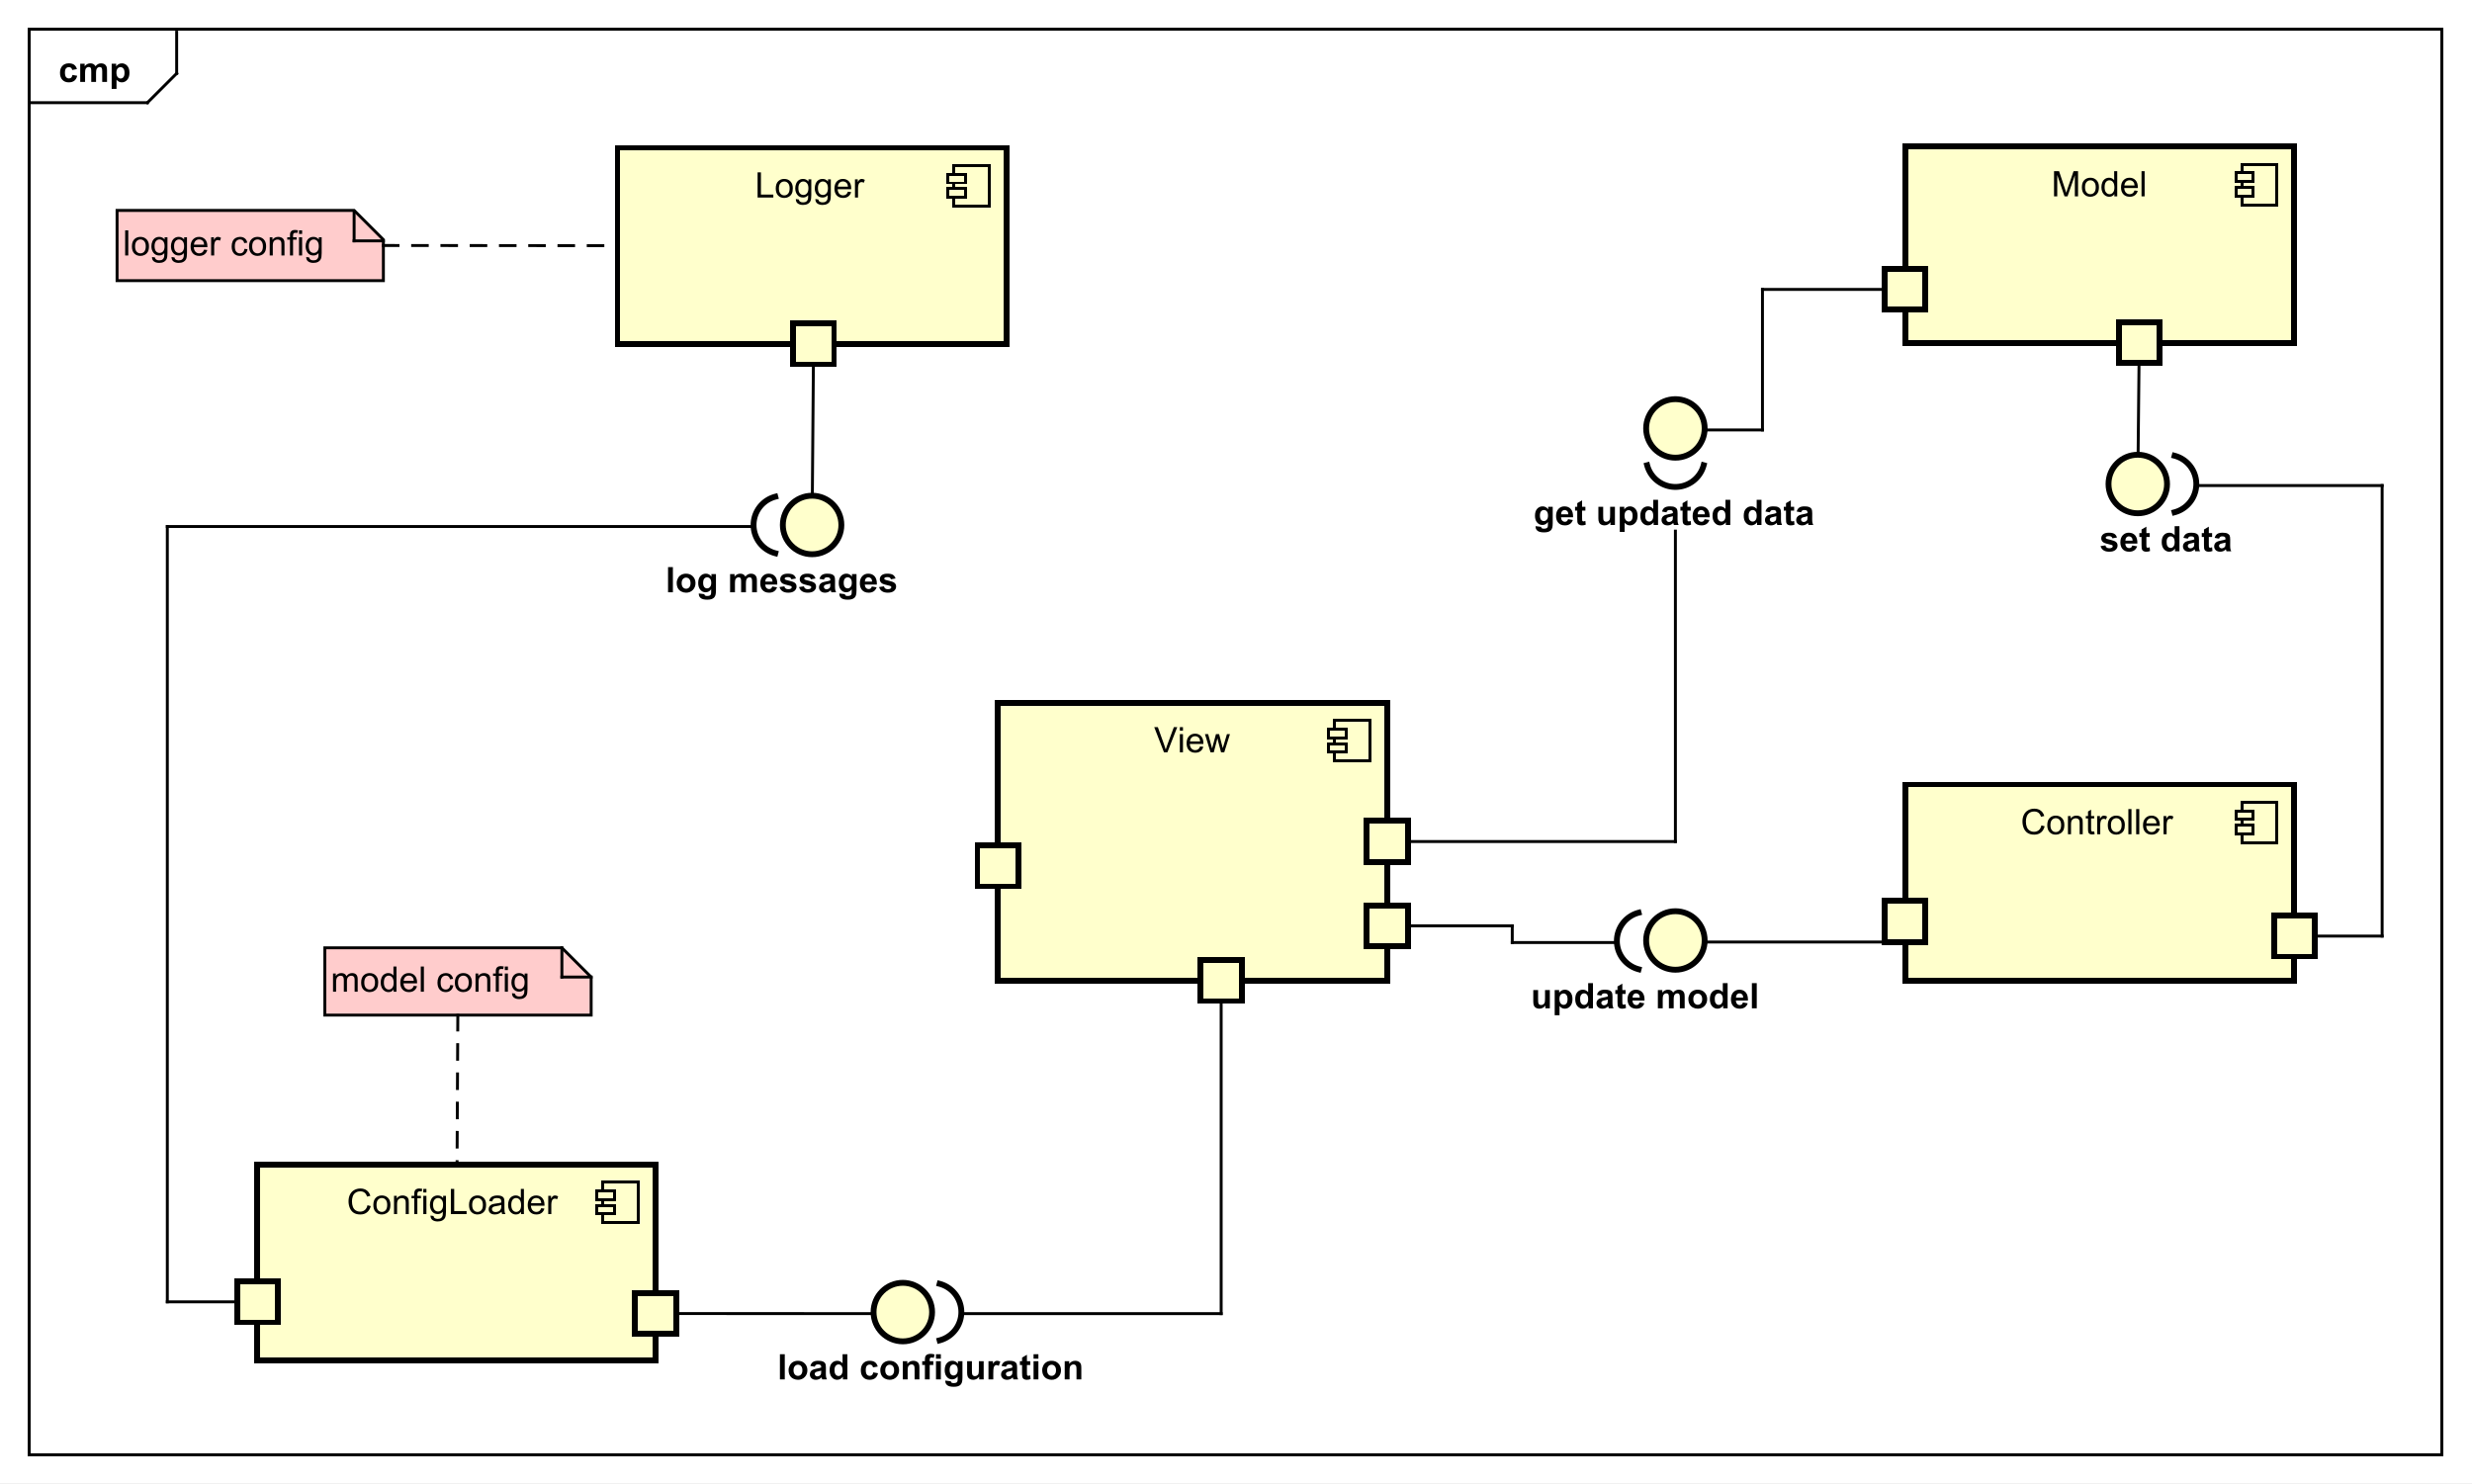 <?xml version="1.0" encoding="UTF-8"?>
<!DOCTYPE svg PUBLIC '-//W3C//DTD SVG 1.0//EN'
          'http://www.w3.org/TR/2001/REC-SVG-20010904/DTD/svg10.dtd'>
<svg xmlns:xlink="http://www.w3.org/1999/xlink" style="fill-opacity:1; color-rendering:auto; color-interpolation:auto; text-rendering:auto; stroke:black; stroke-linecap:square; stroke-miterlimit:10; shape-rendering:auto; stroke-opacity:1; fill:black; stroke-dasharray:none; font-weight:normal; stroke-width:1; font-family:&apos;Dialog&apos;; font-style:normal; stroke-linejoin:miter; font-size:12; stroke-dashoffset:0; image-rendering:auto;" width="1126" height="676" xmlns="http://www.w3.org/2000/svg"
><rect width="100%" height="100%" fill="#808080" stroke="none"/><!--Generated by the Batik Graphics2D SVG Generator--><defs id="genericDefs"
  /><g
  ><defs id="defs1"
    ><clipPath clipPathUnits="userSpaceOnUse" id="clipPath1"
      ><path d="M0 0 L1126 0 L1126 676 L0 676 L0 0 Z"
      /></clipPath
      ><clipPath clipPathUnits="userSpaceOnUse" id="clipPath2"
      ><path d="M-17 -24.906 L827.5 -24.906 L827.5 482.094 L-17 482.094 L-17 -24.906 Z"
      /></clipPath
      ><clipPath clipPathUnits="userSpaceOnUse" id="clipPath3"
      ><path d="M-20 -28 L824.5 -28 L824.5 479 L-20 479 L-20 -28 Z"
      /></clipPath
      ><clipPath clipPathUnits="userSpaceOnUse" id="clipPath4"
      ><path d="M-258 -67.5 L586.5 -67.5 L586.5 439.5 L-258 439.5 L-258 -67.5 Z"
      /></clipPath
      ><clipPath clipPathUnits="userSpaceOnUse" id="clipPath5"
      ><path d="M-700.995 -67.094 L143.505 -67.094 L143.505 439.906 L-700.995 439.906 L-700.995 -67.094 Z"
      /></clipPath
      ><clipPath clipPathUnits="userSpaceOnUse" id="clipPath6"
      ><path d="M-394.365 -257.094 L450.135 -257.094 L450.135 249.906 L-394.365 249.906 L-394.365 -257.094 Z"
      /></clipPath
      ><clipPath clipPathUnits="userSpaceOnUse" id="clipPath7"
      ><path d="M-690.5 -285.094 L154 -285.094 L154 221.906 L-690.5 221.906 L-690.5 -285.094 Z"
      /></clipPath
      ><clipPath clipPathUnits="userSpaceOnUse" id="clipPath8"
      ><path d="M-118.5 -414.906 L726 -414.906 L726 92.094 L-118.5 92.094 L-118.5 -414.906 Z"
      /></clipPath
      ><clipPath clipPathUnits="userSpaceOnUse" id="clipPath9"
      ><path d="M-42 -87.312 L802.5 -87.312 L802.5 419.688 L-42 419.688 L-42 -87.312 Z"
      /></clipPath
      ><clipPath clipPathUnits="userSpaceOnUse" id="clipPath10"
      ><path d="M-113 -338.906 L731.5 -338.906 L731.5 168.094 L-113 168.094 L-113 -338.906 Z"
      /></clipPath
      ><clipPath clipPathUnits="userSpaceOnUse" id="clipPath11"
      ><path d="M-265.647 -471.406 L578.853 -471.406 L578.853 35.594 L-265.647 35.594 L-265.647 -471.406 Z"
      /></clipPath
      ><clipPath clipPathUnits="userSpaceOnUse" id="clipPath12"
      ><path d="M-523.109 -344.58 L321.391 -344.58 L321.391 162.42 L-523.109 162.42 L-523.109 -344.58 Z"
      /></clipPath
      ><clipPath clipPathUnits="userSpaceOnUse" id="clipPath13"
      ><path d="M-717.5 -188.406 L127 -188.406 L127 318.594 L-717.5 318.594 L-717.5 -188.406 Z"
      /></clipPath
      ><clipPath clipPathUnits="userSpaceOnUse" id="clipPath14"
      ><path d="M-524.017 -179.406 L320.483 -179.406 L320.483 327.594 L-524.017 327.594 L-524.017 -179.406 Z"
      /></clipPath
      ><clipPath clipPathUnits="userSpaceOnUse" id="clipPath15"
      ><path d="M-227.418 -202.406 L617.082 -202.406 L617.082 304.594 L-227.418 304.594 L-227.418 -202.406 Z"
      /></clipPath
    ></defs
    ><g style="fill:white; stroke:white;"
    ><rect x="0" y="0" width="1126" style="clip-path:url(#clipPath1); stroke:none;" height="676"
    /></g
    ><g style="text-rendering:geometricPrecision; shape-rendering:crispEdges;" transform="scale(1.333,1.333) translate(17,24.906)"
    ><rect x="-7" y="-14.906" width="824.5" style="fill:none; clip-path:url(#clipPath2);" height="487.273"
      /><line x1="43.367" x2="43.367" y1="-13.906" style="clip-path:url(#clipPath2); fill:none; text-rendering:optimizeLegibility; shape-rendering:auto;" y2="0.188"
      /><line x1="43.367" x2="33.367" y1="0.188" style="clip-path:url(#clipPath2); fill:none; text-rendering:optimizeLegibility; shape-rendering:auto;" y2="10.188"
      /><line x1="33.367" x2="-7" y1="10.188" style="clip-path:url(#clipPath2); fill:none; text-rendering:optimizeLegibility; shape-rendering:auto;" y2="10.188"
    /></g
    ><g style="text-rendering:optimizeLegibility; font-weight:bold; font-family:sans-serif;" transform="matrix(1.333,0,0,1.333,22.667,33.208) translate(3,3.094)"
    ><path d="M6.281 -4.391 L4.672 -4.094 Q4.578 -4.578 4.289 -4.82 Q4 -5.062 3.547 -5.062 Q2.922 -5.062 2.555 -4.641 Q2.188 -4.219 2.188 -3.219 Q2.188 -2.109 2.562 -1.656 Q2.938 -1.203 3.562 -1.203 Q4.031 -1.203 4.328 -1.469 Q4.625 -1.734 4.75 -2.391 L6.375 -2.109 Q6.125 -1 5.406 -0.43 Q4.688 0.141 3.484 0.141 Q2.125 0.141 1.312 -0.719 Q0.5 -1.578 0.5 -3.109 Q0.5 -4.641 1.312 -5.5 Q2.125 -6.359 3.516 -6.359 Q4.656 -6.359 5.328 -5.875 Q6 -5.391 6.281 -4.391 ZM7.408 -6.219 L8.924 -6.219 L8.924 -5.375 Q9.752 -6.359 10.877 -6.359 Q11.471 -6.359 11.908 -6.117 Q12.346 -5.875 12.627 -5.375 Q13.033 -5.875 13.51 -6.117 Q13.986 -6.359 14.533 -6.359 Q15.205 -6.359 15.682 -6.086 Q16.158 -5.812 16.393 -5.266 Q16.564 -4.875 16.564 -3.984 L16.564 0 L14.924 0 L14.924 -3.562 Q14.924 -4.484 14.752 -4.75 Q14.518 -5.109 14.049 -5.109 Q13.705 -5.109 13.4 -4.898 Q13.096 -4.688 12.955 -4.281 Q12.815 -3.875 12.815 -2.984 L12.815 0 L11.174 0 L11.174 -3.406 Q11.174 -4.312 11.088 -4.578 Q11.002 -4.844 10.815 -4.977 Q10.627 -5.109 10.315 -5.109 Q9.94 -5.109 9.635 -4.898 Q9.33 -4.688 9.197 -4.305 Q9.065 -3.922 9.065 -3.031 L9.065 0 L7.408 0 L7.408 -6.219 ZM18.156 -6.219 L19.688 -6.219 L19.688 -5.312 Q20 -5.781 20.508 -6.07 Q21.016 -6.359 21.641 -6.359 Q22.719 -6.359 23.477 -5.516 Q24.234 -4.672 24.234 -3.141 Q24.234 -1.594 23.469 -0.727 Q22.703 0.141 21.625 0.141 Q21.109 0.141 20.688 -0.062 Q20.266 -0.266 19.812 -0.766 L19.812 2.375 L18.156 2.375 L18.156 -6.219 ZM19.781 -3.219 Q19.781 -2.172 20.203 -1.672 Q20.625 -1.172 21.219 -1.172 Q21.797 -1.172 22.172 -1.633 Q22.547 -2.094 22.547 -3.141 Q22.547 -4.109 22.156 -4.586 Q21.766 -5.062 21.188 -5.062 Q20.578 -5.062 20.18 -4.594 Q19.781 -4.125 19.781 -3.219 Z" style="stroke:none; clip-path:url(#clipPath3);"
    /></g
    ><g transform="matrix(1.333,0,0,1.333,22.667,33.208)" style="fill:rgb(255,255,204); text-rendering:geometricPrecision; font-family:sans-serif; shape-rendering:crispEdges; stroke:rgb(255,255,204); font-weight:bold; stroke-width:2;"
    ><rect x="194" y="25.594" width="133" style="clip-path:url(#clipPath2); stroke:none;" height="67"
      /><rect x="194" y="25.594" width="133" style="clip-path:url(#clipPath2); fill:none; stroke:black;" height="67"
      /><rect x="309" y="31.594" width="12" style="clip-path:url(#clipPath2); stroke:none; stroke-width:1;" height="14"
      /><rect x="309" y="31.594" width="12" style="clip-path:url(#clipPath2); fill:none; stroke:black; stroke-width:1;" height="14"
      /><rect x="307" y="39.594" width="6" style="clip-path:url(#clipPath2); stroke:none; stroke-width:1;" height="3"
      /><rect x="307" y="39.594" width="6" style="clip-path:url(#clipPath2); fill:none; stroke:black; stroke-width:1;" height="3"
      /><rect x="307" y="34.594" width="6" style="clip-path:url(#clipPath2); stroke:none; stroke-width:1;" height="3"
      /><rect x="307" y="34.594" width="6" style="clip-path:url(#clipPath2); fill:none; stroke:black; stroke-width:1;" height="3"
    /></g
    ><g style="font-family:sans-serif; text-rendering:optimizeLegibility;" transform="matrix(1.333,0,0,1.333,22.667,33.208) translate(241,42.594)"
    ><path d="M0.875 0 L0.875 -8.594 L2.016 -8.594 L2.016 -1.016 L6.25 -1.016 L6.25 0 L0.875 0 ZM7.08 -3.109 Q7.08 -4.844 8.033 -5.672 Q8.83 -6.359 9.986 -6.359 Q11.268 -6.359 12.088 -5.523 Q12.908 -4.688 12.908 -3.203 Q12.908 -2 12.549 -1.312 Q12.19 -0.625 11.494 -0.242 Q10.799 0.141 9.986 0.141 Q8.69 0.141 7.885 -0.695 Q7.08 -1.531 7.08 -3.109 ZM8.158 -3.109 Q8.158 -1.922 8.682 -1.328 Q9.205 -0.734 9.986 -0.734 Q10.783 -0.734 11.299 -1.328 Q11.815 -1.922 11.815 -3.141 Q11.815 -4.297 11.291 -4.891 Q10.768 -5.484 9.986 -5.484 Q9.205 -5.484 8.682 -4.898 Q8.158 -4.312 8.158 -3.109 ZM13.941 0.516 L14.973 0.672 Q15.035 1.141 15.332 1.359 Q15.723 1.656 16.395 1.656 Q17.129 1.656 17.527 1.359 Q17.926 1.062 18.066 0.547 Q18.16 0.219 18.145 -0.812 Q17.457 0 16.426 0 Q15.145 0 14.441 -0.93 Q13.738 -1.859 13.738 -3.141 Q13.738 -4.031 14.059 -4.789 Q14.379 -5.547 14.988 -5.953 Q15.598 -6.359 16.426 -6.359 Q17.535 -6.359 18.254 -5.469 L18.254 -6.219 L19.223 -6.219 L19.223 -0.844 Q19.223 0.609 18.926 1.219 Q18.629 1.828 17.988 2.18 Q17.348 2.531 16.41 2.531 Q15.301 2.531 14.613 2.031 Q13.926 1.531 13.941 0.516 ZM14.816 -3.219 Q14.816 -2 15.301 -1.438 Q15.785 -0.875 16.52 -0.875 Q17.254 -0.875 17.746 -1.438 Q18.238 -2 18.238 -3.188 Q18.238 -4.328 17.73 -4.906 Q17.223 -5.484 16.504 -5.484 Q15.801 -5.484 15.309 -4.914 Q14.816 -4.344 14.816 -3.219 ZM20.615 0.516 L21.646 0.672 Q21.709 1.141 22.006 1.359 Q22.396 1.656 23.068 1.656 Q23.803 1.656 24.201 1.359 Q24.6 1.062 24.74 0.547 Q24.834 0.219 24.818 -0.812 Q24.131 0 23.1 0 Q21.818 0 21.115 -0.93 Q20.412 -1.859 20.412 -3.141 Q20.412 -4.031 20.732 -4.789 Q21.053 -5.547 21.662 -5.953 Q22.271 -6.359 23.1 -6.359 Q24.209 -6.359 24.928 -5.469 L24.928 -6.219 L25.896 -6.219 L25.896 -0.844 Q25.896 0.609 25.6 1.219 Q25.303 1.828 24.662 2.18 Q24.021 2.531 23.084 2.531 Q21.975 2.531 21.287 2.031 Q20.6 1.531 20.615 0.516 ZM21.49 -3.219 Q21.49 -2 21.975 -1.438 Q22.459 -0.875 23.193 -0.875 Q23.928 -0.875 24.42 -1.438 Q24.912 -2 24.912 -3.188 Q24.912 -4.328 24.404 -4.906 Q23.896 -5.484 23.178 -5.484 Q22.475 -5.484 21.982 -4.914 Q21.49 -4.344 21.49 -3.219 ZM31.742 -2 L32.836 -1.875 Q32.586 -0.922 31.883 -0.391 Q31.18 0.141 30.102 0.141 Q28.742 0.141 27.938 -0.703 Q27.133 -1.547 27.133 -3.062 Q27.133 -4.625 27.945 -5.492 Q28.758 -6.359 30.039 -6.359 Q31.289 -6.359 32.078 -5.516 Q32.867 -4.672 32.867 -3.125 Q32.867 -3.031 32.867 -2.844 L28.227 -2.844 Q28.289 -1.812 28.805 -1.273 Q29.32 -0.734 30.102 -0.734 Q30.68 -0.734 31.094 -1.039 Q31.508 -1.344 31.742 -2 ZM28.289 -3.703 L31.758 -3.703 Q31.695 -4.5 31.367 -4.891 Q30.852 -5.5 30.055 -5.5 Q29.32 -5.5 28.828 -5.016 Q28.336 -4.531 28.289 -3.703 ZM34.15 0 L34.15 -6.219 L35.103 -6.219 L35.103 -5.281 Q35.463 -5.938 35.768 -6.148 Q36.072 -6.359 36.447 -6.359 Q36.978 -6.359 37.525 -6.031 L37.166 -5.047 Q36.775 -5.281 36.4 -5.281 Q36.041 -5.281 35.768 -5.07 Q35.494 -4.859 35.385 -4.484 Q35.197 -3.922 35.197 -3.266 L35.197 0 L34.15 0 Z" style="stroke:none; clip-path:url(#clipPath4);"
    /></g
    ><g transform="matrix(1.333,0,0,1.333,22.667,33.208)" style="fill:rgb(255,255,204); text-rendering:geometricPrecision; font-family:sans-serif; shape-rendering:crispEdges; stroke:rgb(255,255,204); stroke-width:2;"
    ><rect x="254" y="85.594" width="14" style="clip-path:url(#clipPath2); stroke:none;" height="14"
      /><rect x="254" y="85.594" width="14" style="clip-path:url(#clipPath2); fill:none; stroke:black;" height="14"
      /><rect x="634" y="25.188" width="133" style="clip-path:url(#clipPath2); stroke:none;" height="67"
      /><rect x="634" y="25.188" width="133" style="clip-path:url(#clipPath2); fill:none; stroke:black;" height="67"
      /><rect x="749" y="31.188" width="12" style="clip-path:url(#clipPath2); stroke:none; stroke-width:1;" height="14"
      /><rect x="749" y="31.188" width="12" style="clip-path:url(#clipPath2); fill:none; stroke:black; stroke-width:1;" height="14"
      /><rect x="747" y="39.188" width="6" style="clip-path:url(#clipPath2); stroke:none; stroke-width:1;" height="3"
      /><rect x="747" y="39.188" width="6" style="clip-path:url(#clipPath2); fill:none; stroke:black; stroke-width:1;" height="3"
      /><rect x="747" y="34.188" width="6" style="clip-path:url(#clipPath2); stroke:none; stroke-width:1;" height="3"
      /><rect x="747" y="34.188" width="6" style="clip-path:url(#clipPath2); fill:none; stroke:black; stroke-width:1;" height="3"
    /></g
    ><g style="font-family:sans-serif; text-rendering:optimizeLegibility;" transform="matrix(1.333,0,0,1.333,22.667,33.208) translate(683.995,42.188)"
    ><path d="M0.891 0 L0.891 -8.594 L2.609 -8.594 L4.641 -2.516 Q4.922 -1.656 5.047 -1.234 Q5.188 -1.703 5.5 -2.609 L7.562 -8.594 L9.094 -8.594 L9.094 0 L8 0 L8 -7.188 L5.5 0 L4.469 0 L1.984 -7.312 L1.984 0 L0.891 0 ZM10.402 -3.109 Q10.402 -4.844 11.355 -5.672 Q12.152 -6.359 13.309 -6.359 Q14.59 -6.359 15.41 -5.523 Q16.23 -4.688 16.23 -3.203 Q16.23 -2 15.871 -1.312 Q15.512 -0.625 14.816 -0.242 Q14.121 0.141 13.309 0.141 Q12.012 0.141 11.207 -0.695 Q10.402 -1.531 10.402 -3.109 ZM11.48 -3.109 Q11.48 -1.922 12.004 -1.328 Q12.527 -0.734 13.309 -0.734 Q14.105 -0.734 14.621 -1.328 Q15.137 -1.922 15.137 -3.141 Q15.137 -4.297 14.613 -4.891 Q14.09 -5.484 13.309 -5.484 Q12.527 -5.484 12.004 -4.898 Q11.48 -4.312 11.48 -3.109 ZM21.498 0 L21.498 -0.781 Q20.904 0.141 19.764 0.141 Q19.014 0.141 18.389 -0.273 Q17.764 -0.688 17.42 -1.422 Q17.076 -2.156 17.076 -3.109 Q17.076 -4.031 17.389 -4.797 Q17.701 -5.562 18.326 -5.961 Q18.951 -6.359 19.717 -6.359 Q20.279 -6.359 20.717 -6.125 Q21.154 -5.891 21.436 -5.516 L21.436 -8.594 L22.482 -8.594 L22.482 0 L21.498 0 ZM18.17 -3.109 Q18.17 -1.906 18.67 -1.32 Q19.17 -0.734 19.857 -0.734 Q20.545 -0.734 21.029 -1.297 Q21.514 -1.859 21.514 -3.016 Q21.514 -4.297 21.021 -4.891 Q20.529 -5.484 19.811 -5.484 Q19.107 -5.484 18.639 -4.914 Q18.17 -4.344 18.17 -3.109 ZM28.391 -2 L29.484 -1.875 Q29.234 -0.922 28.531 -0.391 Q27.828 0.141 26.75 0.141 Q25.391 0.141 24.586 -0.703 Q23.781 -1.547 23.781 -3.062 Q23.781 -4.625 24.594 -5.492 Q25.406 -6.359 26.688 -6.359 Q27.938 -6.359 28.727 -5.516 Q29.516 -4.672 29.516 -3.125 Q29.516 -3.031 29.516 -2.844 L24.875 -2.844 Q24.938 -1.812 25.453 -1.273 Q25.969 -0.734 26.75 -0.734 Q27.328 -0.734 27.742 -1.039 Q28.156 -1.344 28.391 -2 ZM24.938 -3.703 L28.406 -3.703 Q28.344 -4.5 28.016 -4.891 Q27.5 -5.5 26.703 -5.5 Q25.969 -5.5 25.477 -5.016 Q24.984 -4.531 24.938 -3.703 ZM30.783 0 L30.783 -8.594 L31.846 -8.594 L31.846 0 L30.783 0 Z" style="stroke:none; clip-path:url(#clipPath5);"
    /></g
    ><g style="font-family:sans-serif; text-rendering:optimizeLegibility;" transform="matrix(1.333,0,0,1.333,22.667,33.208)"
    ><line x1="260.584" x2="260.944" y1="144.5" style="fill:none; clip-path:url(#clipPath2);" y2="99.594"
    /></g
    ><g transform="matrix(1.333,0,0,1.333,22.667,33.208)" style="fill:rgb(255,255,204); text-rendering:geometricPrecision; font-family:sans-serif; shape-rendering:crispEdges; stroke:rgb(255,255,204); stroke-width:2;"
    ><rect x="627" y="67" width="14" style="clip-path:url(#clipPath2); stroke:none;" height="14"
      /><rect x="627" y="67" width="14" style="clip-path:url(#clipPath2); fill:none; stroke:black;" height="14"
      /><rect x="707" y="85.188" width="14" style="clip-path:url(#clipPath2); stroke:none;" height="14"
      /><rect x="707" y="85.188" width="14" style="clip-path:url(#clipPath2); fill:none; stroke:black;" height="14"
      /><rect x="324" y="215.188" width="133" style="clip-path:url(#clipPath2); stroke:none;" height="95"
      /><rect x="324" y="215.188" width="133" style="clip-path:url(#clipPath2); fill:none; stroke:black;" height="95"
      /><rect x="439" y="221.188" width="12" style="clip-path:url(#clipPath2); stroke:none; stroke-width:1;" height="14"
      /><rect x="439" y="221.188" width="12" style="clip-path:url(#clipPath2); fill:none; stroke:black; stroke-width:1;" height="14"
      /><rect x="437" y="229.188" width="6" style="clip-path:url(#clipPath2); stroke:none; stroke-width:1;" height="3"
      /><rect x="437" y="229.188" width="6" style="clip-path:url(#clipPath2); fill:none; stroke:black; stroke-width:1;" height="3"
      /><rect x="437" y="224.188" width="6" style="clip-path:url(#clipPath2); stroke:none; stroke-width:1;" height="3"
      /><rect x="437" y="224.188" width="6" style="clip-path:url(#clipPath2); fill:none; stroke:black; stroke-width:1;" height="3"
    /></g
    ><g style="font-family:sans-serif; text-rendering:optimizeLegibility;" transform="matrix(1.333,0,0,1.333,22.667,33.208) translate(377.365,232.188)"
    ><path d="M3.375 0 L0.047 -8.594 L1.281 -8.594 L3.516 -2.344 Q3.781 -1.594 3.969 -0.938 Q4.172 -1.641 4.438 -2.344 L6.75 -8.594 L7.906 -8.594 L4.547 0 L3.375 0 ZM8.801 -7.375 L8.801 -8.594 L9.863 -8.594 L9.863 -7.375 L8.801 -7.375 ZM8.801 0 L8.801 -6.219 L9.863 -6.219 L9.863 0 L8.801 0 ZM15.717 -2 L16.811 -1.875 Q16.561 -0.922 15.857 -0.391 Q15.154 0.141 14.076 0.141 Q12.717 0.141 11.912 -0.703 Q11.107 -1.547 11.107 -3.062 Q11.107 -4.625 11.92 -5.492 Q12.732 -6.359 14.014 -6.359 Q15.264 -6.359 16.053 -5.516 Q16.842 -4.672 16.842 -3.125 Q16.842 -3.031 16.842 -2.844 L12.201 -2.844 Q12.264 -1.812 12.779 -1.273 Q13.295 -0.734 14.076 -0.734 Q14.654 -0.734 15.068 -1.039 Q15.482 -1.344 15.717 -2 ZM12.264 -3.703 L15.732 -3.703 Q15.67 -4.5 15.342 -4.891 Q14.826 -5.5 14.029 -5.5 Q13.295 -5.5 12.803 -5.016 Q12.31 -4.531 12.264 -3.703 ZM19.281 0 L17.375 -6.219 L18.469 -6.219 L19.453 -2.625 L19.828 -1.297 Q19.859 -1.391 20.156 -2.578 L21.141 -6.219 L22.219 -6.219 L23.156 -2.609 L23.469 -1.422 L23.828 -2.625 L24.891 -6.219 L25.922 -6.219 L23.969 0 L22.875 0 L21.891 -3.734 L21.641 -4.781 L20.391 0 L19.281 0 Z" style="stroke:none; clip-path:url(#clipPath6);"
    /></g
    ><g transform="matrix(1.333,0,0,1.333,22.667,33.208)" style="fill:rgb(255,255,204); text-rendering:geometricPrecision; font-family:sans-serif; shape-rendering:crispEdges; stroke:rgb(255,255,204); stroke-width:2;"
    ><rect x="317" y="264" width="14" style="clip-path:url(#clipPath2); stroke:none;" height="14"
      /><rect x="317" y="264" width="14" style="clip-path:url(#clipPath2); fill:none; stroke:black;" height="14"
      /><rect x="450" y="255.688" width="14" style="clip-path:url(#clipPath2); stroke:none;" height="14"
      /><rect x="450" y="255.688" width="14" style="clip-path:url(#clipPath2); fill:none; stroke:black;" height="14"
    /></g
    ><g style="font-family:sans-serif; text-rendering:optimizeLegibility;" transform="matrix(1.333,0,0,1.333,22.667,33.208)"
    ><line x1="565.5" x2="585.25" y1="122.028" style="fill:none; clip-path:url(#clipPath2);" y2="122.028"
      /><line x1="585.25" x2="585.25" y1="122.028" style="fill:none; clip-path:url(#clipPath2);" y2="74"
      /><line x1="585.25" x2="627" y1="74" style="fill:none; clip-path:url(#clipPath2);" y2="74"
      /><line x1="713.608" x2="713.928" y1="130.5" style="fill:none; clip-path:url(#clipPath2);" y2="99.188"
    /></g
    ><g transform="matrix(1.333,0,0,1.333,22.667,33.208)" style="fill:rgb(255,255,204); text-rendering:geometricPrecision; font-family:sans-serif; shape-rendering:crispEdges; stroke:rgb(255,255,204); stroke-width:2;"
    ><rect x="450" y="284.489" width="14" style="clip-path:url(#clipPath2); stroke:none;" height="14"
      /><rect x="450" y="284.489" width="14" style="clip-path:url(#clipPath2); fill:none; stroke:black;" height="14"
      /><rect x="393.279" y="303.188" width="14" style="clip-path:url(#clipPath2); stroke:none;" height="14"
      /><rect x="393.279" y="303.188" width="14" style="clip-path:url(#clipPath2); fill:none; stroke:black;" height="14"
      /><rect x="634" y="243.188" width="133" style="clip-path:url(#clipPath2); stroke:none;" height="67"
      /><rect x="634" y="243.188" width="133" style="clip-path:url(#clipPath2); fill:none; stroke:black;" height="67"
      /><rect x="749" y="249.188" width="12" style="clip-path:url(#clipPath2); stroke:none; stroke-width:1;" height="14"
      /><rect x="749" y="249.188" width="12" style="clip-path:url(#clipPath2); fill:none; stroke:black; stroke-width:1;" height="14"
      /><rect x="747" y="257.188" width="6" style="clip-path:url(#clipPath2); stroke:none; stroke-width:1;" height="3"
      /><rect x="747" y="257.188" width="6" style="clip-path:url(#clipPath2); fill:none; stroke:black; stroke-width:1;" height="3"
      /><rect x="747" y="252.188" width="6" style="clip-path:url(#clipPath2); stroke:none; stroke-width:1;" height="3"
      /><rect x="747" y="252.188" width="6" style="clip-path:url(#clipPath2); fill:none; stroke:black; stroke-width:1;" height="3"
    /></g
    ><g style="font-family:sans-serif; text-rendering:optimizeLegibility;" transform="matrix(1.333,0,0,1.333,22.667,33.208) translate(673.5,260.188)"
    ><path d="M7.062 -3.016 L8.188 -2.719 Q7.828 -1.328 6.906 -0.594 Q5.984 0.141 4.641 0.141 Q3.25 0.141 2.375 -0.422 Q1.5 -0.984 1.047 -2.055 Q0.594 -3.125 0.594 -4.359 Q0.594 -5.703 1.109 -6.703 Q1.625 -7.703 2.57 -8.219 Q3.516 -8.734 4.656 -8.734 Q5.938 -8.734 6.82 -8.078 Q7.703 -7.422 8.047 -6.234 L6.922 -5.969 Q6.625 -6.906 6.055 -7.336 Q5.484 -7.766 4.625 -7.766 Q3.641 -7.766 2.977 -7.289 Q2.312 -6.812 2.039 -6.016 Q1.766 -5.219 1.766 -4.359 Q1.766 -3.266 2.086 -2.453 Q2.406 -1.641 3.078 -1.234 Q3.75 -0.828 4.547 -0.828 Q5.5 -0.828 6.164 -1.375 Q6.828 -1.922 7.062 -3.016 ZM9.072 -3.109 Q9.072 -4.844 10.025 -5.672 Q10.822 -6.359 11.979 -6.359 Q13.26 -6.359 14.08 -5.523 Q14.9 -4.688 14.9 -3.203 Q14.9 -2 14.541 -1.312 Q14.182 -0.625 13.486 -0.242 Q12.791 0.141 11.979 0.141 Q10.682 0.141 9.877 -0.695 Q9.072 -1.531 9.072 -3.109 ZM10.15 -3.109 Q10.15 -1.922 10.674 -1.328 Q11.197 -0.734 11.979 -0.734 Q12.775 -0.734 13.291 -1.328 Q13.807 -1.922 13.807 -3.141 Q13.807 -4.297 13.283 -4.891 Q12.76 -5.484 11.979 -5.484 Q11.197 -5.484 10.674 -4.898 Q10.15 -4.312 10.15 -3.109 ZM16.137 0 L16.137 -6.219 L17.074 -6.219 L17.074 -5.344 Q17.762 -6.359 19.059 -6.359 Q19.621 -6.359 20.098 -6.156 Q20.574 -5.953 20.809 -5.625 Q21.043 -5.297 21.137 -4.859 Q21.184 -4.562 21.184 -3.828 L21.184 0 L20.137 0 L20.137 -3.781 Q20.137 -4.438 20.012 -4.75 Q19.887 -5.062 19.574 -5.258 Q19.262 -5.453 18.84 -5.453 Q18.168 -5.453 17.676 -5.023 Q17.184 -4.594 17.184 -3.406 L17.184 0 L16.137 0 ZM25.107 -0.938 L25.264 -0.016 Q24.811 0.078 24.467 0.078 Q23.889 0.078 23.576 -0.102 Q23.264 -0.281 23.131 -0.578 Q22.998 -0.875 22.998 -1.828 L22.998 -5.406 L22.232 -5.406 L22.232 -6.219 L22.998 -6.219 L22.998 -7.766 L24.045 -8.391 L24.045 -6.219 L25.107 -6.219 L25.107 -5.406 L24.045 -5.406 L24.045 -1.766 Q24.045 -1.312 24.1 -1.188 Q24.154 -1.062 24.279 -0.984 Q24.404 -0.906 24.639 -0.906 Q24.826 -0.906 25.107 -0.938 ZM26.129 0 L26.129 -6.219 L27.082 -6.219 L27.082 -5.281 Q27.441 -5.938 27.746 -6.148 Q28.051 -6.359 28.426 -6.359 Q28.957 -6.359 29.504 -6.031 L29.145 -5.047 Q28.754 -5.281 28.379 -5.281 Q28.02 -5.281 27.746 -5.07 Q27.473 -4.859 27.363 -4.484 Q27.176 -3.922 27.176 -3.266 L27.176 0 L26.129 0 ZM29.75 -3.109 Q29.75 -4.844 30.703 -5.672 Q31.5 -6.359 32.656 -6.359 Q33.938 -6.359 34.758 -5.523 Q35.578 -4.688 35.578 -3.203 Q35.578 -2 35.219 -1.312 Q34.859 -0.625 34.164 -0.242 Q33.469 0.141 32.656 0.141 Q31.359 0.141 30.555 -0.695 Q29.75 -1.531 29.75 -3.109 ZM30.828 -3.109 Q30.828 -1.922 31.352 -1.328 Q31.875 -0.734 32.656 -0.734 Q33.453 -0.734 33.969 -1.328 Q34.484 -1.922 34.484 -3.141 Q34.484 -4.297 33.961 -4.891 Q33.438 -5.484 32.656 -5.484 Q31.875 -5.484 31.352 -4.898 Q30.828 -4.312 30.828 -3.109 ZM36.783 0 L36.783 -8.594 L37.846 -8.594 L37.846 0 L36.783 0 ZM39.449 0 L39.449 -8.594 L40.512 -8.594 L40.512 0 L39.449 0 ZM46.397 -2 L47.49 -1.875 Q47.24 -0.922 46.537 -0.391 Q45.834 0.141 44.756 0.141 Q43.397 0.141 42.592 -0.703 Q41.787 -1.547 41.787 -3.062 Q41.787 -4.625 42.6 -5.492 Q43.412 -6.359 44.693 -6.359 Q45.943 -6.359 46.732 -5.516 Q47.522 -4.672 47.522 -3.125 Q47.522 -3.031 47.522 -2.844 L42.881 -2.844 Q42.943 -1.812 43.459 -1.273 Q43.975 -0.734 44.756 -0.734 Q45.334 -0.734 45.748 -1.039 Q46.162 -1.344 46.397 -2 ZM42.943 -3.703 L46.412 -3.703 Q46.35 -4.5 46.022 -4.891 Q45.506 -5.5 44.709 -5.5 Q43.975 -5.5 43.482 -5.016 Q42.99 -4.531 42.943 -3.703 ZM48.805 0 L48.805 -6.219 L49.758 -6.219 L49.758 -5.281 Q50.117 -5.938 50.422 -6.148 Q50.727 -6.359 51.102 -6.359 Q51.633 -6.359 52.18 -6.031 L51.82 -5.047 Q51.43 -5.281 51.055 -5.281 Q50.695 -5.281 50.422 -5.07 Q50.148 -4.859 50.039 -4.484 Q49.852 -3.922 49.852 -3.266 L49.852 0 L48.805 0 Z" style="stroke:none; clip-path:url(#clipPath7);"
    /></g
    ><g style="font-family:sans-serif; text-rendering:optimizeLegibility;" transform="matrix(1.333,0,0,1.333,22.667,33.208)"
    ><line x1="555.5" x2="555.5" y1="156.594" style="fill:none; clip-path:url(#clipPath2);" y2="262.688"
      /><line x1="555.5" x2="464" y1="262.688" style="fill:none; clip-path:url(#clipPath2);" y2="262.688"
    /></g
    ><g transform="matrix(1.333,0,0,1.333,22.667,33.208)" style="fill:rgb(255,255,204); text-rendering:geometricPrecision; font-family:sans-serif; shape-rendering:crispEdges; stroke:rgb(255,255,204); stroke-width:2;"
    ><rect x="760" y="288" width="14" style="clip-path:url(#clipPath2); stroke:none;" height="14"
      /><rect x="760" y="288" width="14" style="clip-path:url(#clipPath2); fill:none; stroke:black;" height="14"
    /></g
    ><g style="font-family:sans-serif; text-rendering:optimizeLegibility;" transform="matrix(1.333,0,0,1.333,22.667,33.208)"
    ><line x1="535.501" x2="499.751" y1="297.202" style="fill:none; clip-path:url(#clipPath2);" y2="297.202"
      /><line x1="499.751" x2="499.751" y1="297.202" style="fill:none; clip-path:url(#clipPath2);" y2="291.489"
      /><line x1="499.751" x2="464" y1="291.489" style="fill:none; clip-path:url(#clipPath2);" y2="291.489"
    /></g
    ><g transform="matrix(1.333,0,0,1.333,22.667,33.208)" style="fill:rgb(255,255,204); text-rendering:geometricPrecision; font-family:sans-serif; shape-rendering:crispEdges; stroke:rgb(255,255,204); stroke-width:2;"
    ><rect x="627" y="283" width="14" style="clip-path:url(#clipPath2); stroke:none;" height="14"
      /><rect x="627" y="283" width="14" style="clip-path:url(#clipPath2); fill:none; stroke:black;" height="14"
    /></g
    ><g style="font-family:sans-serif; text-rendering:optimizeLegibility;" transform="matrix(1.333,0,0,1.333,22.667,33.208)"
    ><line x1="311.5" x2="400.279" y1="424.028" style="fill:none; clip-path:url(#clipPath2);" y2="424.028"
      /><line x1="400.279" x2="400.279" y1="424.028" style="fill:none; clip-path:url(#clipPath2);" y2="317.188"
      /><line x1="733.5" x2="797" y1="141.028" style="fill:none; clip-path:url(#clipPath2);" y2="141.028"
      /><line x1="797" x2="797" y1="141.028" style="fill:none; clip-path:url(#clipPath2);" y2="295"
      /><line x1="797" x2="774" y1="295" style="fill:none; clip-path:url(#clipPath2);" y2="295"
      /><line x1="565.5" x2="634" y1="297.028" style="fill:none; clip-path:url(#clipPath2);" y2="297.028"
      /><line x1="634" x2="634" y1="297.028" style="fill:none; clip-path:url(#clipPath2);" y2="297"
    /></g
    ><g transform="matrix(1.333,0,0,1.333,22.667,33.208)" style="fill:rgb(255,255,204); text-rendering:geometricPrecision; font-family:sans-serif; shape-rendering:crispEdges; stroke:rgb(255,255,204); stroke-width:2;"
    ><rect x="71" y="373" width="136" style="clip-path:url(#clipPath2); stroke:none;" height="67"
      /><rect x="71" y="373" width="136" style="clip-path:url(#clipPath2); fill:none; stroke:black;" height="67"
      /><rect x="189" y="379" width="12" style="clip-path:url(#clipPath2); stroke:none; stroke-width:1;" height="14"
      /><rect x="189" y="379" width="12" style="clip-path:url(#clipPath2); fill:none; stroke:black; stroke-width:1;" height="14"
      /><rect x="187" y="387" width="6" style="clip-path:url(#clipPath2); stroke:none; stroke-width:1;" height="3"
      /><rect x="187" y="387" width="6" style="clip-path:url(#clipPath2); fill:none; stroke:black; stroke-width:1;" height="3"
      /><rect x="187" y="382" width="6" style="clip-path:url(#clipPath2); stroke:none; stroke-width:1;" height="3"
      /><rect x="187" y="382" width="6" style="clip-path:url(#clipPath2); fill:none; stroke:black; stroke-width:1;" height="3"
    /></g
    ><g style="font-family:sans-serif; text-rendering:optimizeLegibility;" transform="matrix(1.333,0,0,1.333,22.667,33.208) translate(101.5,390)"
    ><path d="M7.062 -3.016 L8.188 -2.719 Q7.828 -1.328 6.906 -0.594 Q5.984 0.141 4.641 0.141 Q3.25 0.141 2.375 -0.422 Q1.5 -0.984 1.047 -2.055 Q0.594 -3.125 0.594 -4.359 Q0.594 -5.703 1.109 -6.703 Q1.625 -7.703 2.57 -8.219 Q3.516 -8.734 4.656 -8.734 Q5.938 -8.734 6.82 -8.078 Q7.703 -7.422 8.047 -6.234 L6.922 -5.969 Q6.625 -6.906 6.055 -7.336 Q5.484 -7.766 4.625 -7.766 Q3.641 -7.766 2.977 -7.289 Q2.312 -6.812 2.039 -6.016 Q1.766 -5.219 1.766 -4.359 Q1.766 -3.266 2.086 -2.453 Q2.406 -1.641 3.078 -1.234 Q3.75 -0.828 4.547 -0.828 Q5.5 -0.828 6.164 -1.375 Q6.828 -1.922 7.062 -3.016 ZM9.072 -3.109 Q9.072 -4.844 10.025 -5.672 Q10.822 -6.359 11.979 -6.359 Q13.26 -6.359 14.08 -5.523 Q14.9 -4.688 14.9 -3.203 Q14.9 -2 14.541 -1.312 Q14.182 -0.625 13.486 -0.242 Q12.791 0.141 11.979 0.141 Q10.682 0.141 9.877 -0.695 Q9.072 -1.531 9.072 -3.109 ZM10.15 -3.109 Q10.15 -1.922 10.674 -1.328 Q11.197 -0.734 11.979 -0.734 Q12.775 -0.734 13.291 -1.328 Q13.807 -1.922 13.807 -3.141 Q13.807 -4.297 13.283 -4.891 Q12.76 -5.484 11.979 -5.484 Q11.197 -5.484 10.674 -4.898 Q10.15 -4.312 10.15 -3.109 ZM16.137 0 L16.137 -6.219 L17.074 -6.219 L17.074 -5.344 Q17.762 -6.359 19.059 -6.359 Q19.621 -6.359 20.098 -6.156 Q20.574 -5.953 20.809 -5.625 Q21.043 -5.297 21.137 -4.859 Q21.184 -4.562 21.184 -3.828 L21.184 0 L20.137 0 L20.137 -3.781 Q20.137 -4.438 20.012 -4.75 Q19.887 -5.062 19.574 -5.258 Q19.262 -5.453 18.84 -5.453 Q18.168 -5.453 17.676 -5.023 Q17.184 -4.594 17.184 -3.406 L17.184 0 L16.137 0 ZM23.061 0 L23.061 -5.406 L22.123 -5.406 L22.123 -6.219 L23.061 -6.219 L23.061 -6.891 Q23.061 -7.516 23.17 -7.812 Q23.326 -8.234 23.709 -8.484 Q24.092 -8.734 24.779 -8.734 Q25.232 -8.734 25.764 -8.625 L25.607 -7.719 Q25.279 -7.766 24.982 -7.766 Q24.498 -7.766 24.303 -7.562 Q24.107 -7.359 24.107 -6.797 L24.107 -6.219 L25.326 -6.219 L25.326 -5.406 L24.107 -5.406 L24.107 0 L23.061 0 ZM26.145 -7.375 L26.145 -8.594 L27.207 -8.594 L27.207 -7.375 L26.145 -7.375 ZM26.145 0 L26.145 -6.219 L27.207 -6.219 L27.207 0 L26.145 0 ZM28.607 0.516 L29.639 0.672 Q29.701 1.141 29.998 1.359 Q30.389 1.656 31.061 1.656 Q31.795 1.656 32.193 1.359 Q32.592 1.062 32.732 0.547 Q32.826 0.219 32.81 -0.812 Q32.123 0 31.092 0 Q29.811 0 29.107 -0.93 Q28.404 -1.859 28.404 -3.141 Q28.404 -4.031 28.725 -4.789 Q29.045 -5.547 29.654 -5.953 Q30.264 -6.359 31.092 -6.359 Q32.201 -6.359 32.92 -5.469 L32.92 -6.219 L33.889 -6.219 L33.889 -0.844 Q33.889 0.609 33.592 1.219 Q33.295 1.828 32.654 2.18 Q32.014 2.531 31.076 2.531 Q29.967 2.531 29.279 2.031 Q28.592 1.531 28.607 0.516 ZM29.482 -3.219 Q29.482 -2 29.967 -1.438 Q30.451 -0.875 31.186 -0.875 Q31.92 -0.875 32.412 -1.438 Q32.904 -2 32.904 -3.188 Q32.904 -4.328 32.397 -4.906 Q31.889 -5.484 31.17 -5.484 Q30.467 -5.484 29.975 -4.914 Q29.482 -4.344 29.482 -3.219 ZM35.562 0 L35.562 -8.594 L36.703 -8.594 L36.703 -1.016 L40.938 -1.016 L40.938 0 L35.562 0 ZM41.768 -3.109 Q41.768 -4.844 42.721 -5.672 Q43.518 -6.359 44.674 -6.359 Q45.955 -6.359 46.775 -5.523 Q47.596 -4.688 47.596 -3.203 Q47.596 -2 47.236 -1.312 Q46.877 -0.625 46.182 -0.242 Q45.486 0.141 44.674 0.141 Q43.377 0.141 42.572 -0.695 Q41.768 -1.531 41.768 -3.109 ZM42.846 -3.109 Q42.846 -1.922 43.369 -1.328 Q43.893 -0.734 44.674 -0.734 Q45.471 -0.734 45.986 -1.328 Q46.502 -1.922 46.502 -3.141 Q46.502 -4.297 45.978 -4.891 Q45.455 -5.484 44.674 -5.484 Q43.893 -5.484 43.369 -4.898 Q42.846 -4.312 42.846 -3.109 ZM52.895 -0.766 Q52.301 -0.266 51.762 -0.062 Q51.223 0.141 50.598 0.141 Q49.566 0.141 49.02 -0.359 Q48.473 -0.859 48.473 -1.641 Q48.473 -2.094 48.676 -2.477 Q48.879 -2.859 49.223 -3.086 Q49.566 -3.312 49.988 -3.422 Q50.285 -3.516 50.926 -3.594 Q52.191 -3.734 52.801 -3.953 Q52.801 -4.172 52.801 -4.219 Q52.801 -4.875 52.504 -5.141 Q52.098 -5.484 51.301 -5.484 Q50.566 -5.484 50.207 -5.227 Q49.848 -4.969 49.676 -4.312 L48.645 -4.453 Q48.785 -5.109 49.113 -5.516 Q49.441 -5.922 50.051 -6.141 Q50.66 -6.359 51.457 -6.359 Q52.254 -6.359 52.754 -6.172 Q53.254 -5.984 53.488 -5.703 Q53.723 -5.422 53.816 -4.984 Q53.863 -4.719 53.863 -4.016 L53.863 -2.609 Q53.863 -1.141 53.934 -0.75 Q54.004 -0.359 54.207 0 L53.098 0 Q52.941 -0.328 52.895 -0.766 ZM52.801 -3.125 Q52.223 -2.891 51.082 -2.719 Q50.426 -2.625 50.16 -2.508 Q49.895 -2.391 49.746 -2.172 Q49.598 -1.953 49.598 -1.672 Q49.598 -1.25 49.918 -0.969 Q50.238 -0.688 50.848 -0.688 Q51.457 -0.688 51.934 -0.953 Q52.41 -1.219 52.629 -1.688 Q52.801 -2.047 52.801 -2.734 L52.801 -3.125 ZM59.537 0 L59.537 -0.781 Q58.943 0.141 57.803 0.141 Q57.053 0.141 56.428 -0.273 Q55.803 -0.688 55.459 -1.422 Q55.115 -2.156 55.115 -3.109 Q55.115 -4.031 55.428 -4.797 Q55.74 -5.562 56.365 -5.961 Q56.99 -6.359 57.756 -6.359 Q58.318 -6.359 58.756 -6.125 Q59.193 -5.891 59.475 -5.516 L59.475 -8.594 L60.522 -8.594 L60.522 0 L59.537 0 ZM56.209 -3.109 Q56.209 -1.906 56.709 -1.32 Q57.209 -0.734 57.897 -0.734 Q58.584 -0.734 59.068 -1.297 Q59.553 -1.859 59.553 -3.016 Q59.553 -4.297 59.06 -4.891 Q58.568 -5.484 57.85 -5.484 Q57.147 -5.484 56.678 -4.914 Q56.209 -4.344 56.209 -3.109 ZM66.43 -2 L67.523 -1.875 Q67.273 -0.922 66.57 -0.391 Q65.867 0.141 64.789 0.141 Q63.43 0.141 62.625 -0.703 Q61.82 -1.547 61.82 -3.062 Q61.82 -4.625 62.633 -5.492 Q63.445 -6.359 64.727 -6.359 Q65.977 -6.359 66.766 -5.516 Q67.555 -4.672 67.555 -3.125 Q67.555 -3.031 67.555 -2.844 L62.914 -2.844 Q62.977 -1.812 63.492 -1.273 Q64.008 -0.734 64.789 -0.734 Q65.367 -0.734 65.781 -1.039 Q66.195 -1.344 66.43 -2 ZM62.977 -3.703 L66.445 -3.703 Q66.383 -4.5 66.055 -4.891 Q65.539 -5.5 64.742 -5.5 Q64.008 -5.5 63.516 -5.016 Q63.023 -4.531 62.977 -3.703 ZM68.838 0 L68.838 -6.219 L69.791 -6.219 L69.791 -5.281 Q70.15 -5.938 70.455 -6.148 Q70.76 -6.359 71.135 -6.359 Q71.666 -6.359 72.213 -6.031 L71.853 -5.047 Q71.463 -5.281 71.088 -5.281 Q70.728 -5.281 70.455 -5.07 Q70.182 -4.859 70.072 -4.484 Q69.885 -3.922 69.885 -3.266 L69.885 0 L68.838 0 Z" style="stroke:none; clip-path:url(#clipPath8);"
    /></g
    ><g transform="matrix(1.333,0,0,1.333,22.667,33.208)" style="fill:rgb(255,255,204); text-rendering:geometricPrecision; font-family:sans-serif; shape-rendering:crispEdges; stroke:rgb(255,255,204); stroke-width:2;"
    ><rect x="64" y="413" width="14" style="clip-path:url(#clipPath2); stroke:none;" height="14"
      /><rect x="64" y="413" width="14" style="clip-path:url(#clipPath2); fill:none; stroke:black;" height="14"
      /><rect x="200" y="417" width="14" style="clip-path:url(#clipPath2); stroke:none;" height="14"
      /><rect x="200" y="417" width="14" style="clip-path:url(#clipPath2); fill:none; stroke:black;" height="14"
    /></g
    ><g style="fill:rgb(255,204,204); text-rendering:optimizeLegibility; font-family:sans-serif; stroke:rgb(255,204,204);" transform="matrix(1.333,0,0,1.333,22.667,33.208)"
    ><polygon style="stroke:none; clip-path:url(#clipPath2);" points=" 23 47 23 71 114 71 114 57 104 47"
      /><polygon style="fill:none; clip-path:url(#clipPath2); stroke:black;" points=" 23 47 23 71 114 71 114 57 104 47"
      /><line x1="114" x2="104" y1="57.406" style="clip-path:url(#clipPath2); fill:none; stroke:black;" y2="57.406"
      /><line x1="104" x2="104" y1="57.406" style="clip-path:url(#clipPath2); fill:none; stroke:black;" y2="47.406"
    /></g
    ><g style="font-family:sans-serif; text-rendering:optimizeLegibility;" transform="matrix(1.333,0,0,1.333,22.667,33.208) translate(25,62.406)"
    ><path d="M0.766 0 L0.766 -8.594 L1.828 -8.594 L1.828 0 L0.766 0 ZM3.072 -3.109 Q3.072 -4.844 4.025 -5.672 Q4.822 -6.359 5.979 -6.359 Q7.26 -6.359 8.08 -5.523 Q8.9 -4.688 8.9 -3.203 Q8.9 -2 8.541 -1.312 Q8.182 -0.625 7.486 -0.242 Q6.791 0.141 5.979 0.141 Q4.682 0.141 3.877 -0.695 Q3.072 -1.531 3.072 -3.109 ZM4.15 -3.109 Q4.15 -1.922 4.674 -1.328 Q5.197 -0.734 5.979 -0.734 Q6.775 -0.734 7.291 -1.328 Q7.807 -1.922 7.807 -3.141 Q7.807 -4.297 7.283 -4.891 Q6.76 -5.484 5.979 -5.484 Q5.197 -5.484 4.674 -4.898 Q4.15 -4.312 4.15 -3.109 ZM9.934 0.516 L10.965 0.672 Q11.027 1.141 11.324 1.359 Q11.715 1.656 12.387 1.656 Q13.121 1.656 13.52 1.359 Q13.918 1.062 14.059 0.547 Q14.152 0.219 14.137 -0.812 Q13.449 0 12.418 0 Q11.137 0 10.434 -0.93 Q9.73 -1.859 9.73 -3.141 Q9.73 -4.031 10.051 -4.789 Q10.371 -5.547 10.98 -5.953 Q11.59 -6.359 12.418 -6.359 Q13.527 -6.359 14.246 -5.469 L14.246 -6.219 L15.215 -6.219 L15.215 -0.844 Q15.215 0.609 14.918 1.219 Q14.621 1.828 13.98 2.18 Q13.34 2.531 12.402 2.531 Q11.293 2.531 10.605 2.031 Q9.918 1.531 9.934 0.516 ZM10.809 -3.219 Q10.809 -2 11.293 -1.438 Q11.777 -0.875 12.512 -0.875 Q13.246 -0.875 13.738 -1.438 Q14.23 -2 14.23 -3.188 Q14.23 -4.328 13.723 -4.906 Q13.215 -5.484 12.496 -5.484 Q11.793 -5.484 11.301 -4.914 Q10.809 -4.344 10.809 -3.219 ZM16.607 0.516 L17.639 0.672 Q17.701 1.141 17.998 1.359 Q18.389 1.656 19.061 1.656 Q19.795 1.656 20.193 1.359 Q20.592 1.062 20.732 0.547 Q20.826 0.219 20.811 -0.812 Q20.123 0 19.092 0 Q17.811 0 17.107 -0.93 Q16.404 -1.859 16.404 -3.141 Q16.404 -4.031 16.725 -4.789 Q17.045 -5.547 17.654 -5.953 Q18.264 -6.359 19.092 -6.359 Q20.201 -6.359 20.92 -5.469 L20.92 -6.219 L21.889 -6.219 L21.889 -0.844 Q21.889 0.609 21.592 1.219 Q21.295 1.828 20.654 2.18 Q20.014 2.531 19.076 2.531 Q17.967 2.531 17.279 2.031 Q16.592 1.531 16.607 0.516 ZM17.482 -3.219 Q17.482 -2 17.967 -1.438 Q18.451 -0.875 19.186 -0.875 Q19.92 -0.875 20.412 -1.438 Q20.904 -2 20.904 -3.188 Q20.904 -4.328 20.396 -4.906 Q19.889 -5.484 19.17 -5.484 Q18.467 -5.484 17.975 -4.914 Q17.482 -4.344 17.482 -3.219 ZM27.734 -2 L28.828 -1.875 Q28.578 -0.922 27.875 -0.391 Q27.172 0.141 26.094 0.141 Q24.734 0.141 23.93 -0.703 Q23.125 -1.547 23.125 -3.062 Q23.125 -4.625 23.938 -5.492 Q24.75 -6.359 26.031 -6.359 Q27.281 -6.359 28.07 -5.516 Q28.859 -4.672 28.859 -3.125 Q28.859 -3.031 28.859 -2.844 L24.219 -2.844 Q24.281 -1.812 24.797 -1.273 Q25.312 -0.734 26.094 -0.734 Q26.672 -0.734 27.086 -1.039 Q27.5 -1.344 27.734 -2 ZM24.281 -3.703 L27.75 -3.703 Q27.688 -4.5 27.359 -4.891 Q26.844 -5.5 26.047 -5.5 Q25.312 -5.5 24.82 -5.016 Q24.328 -4.531 24.281 -3.703 ZM30.143 0 L30.143 -6.219 L31.096 -6.219 L31.096 -5.281 Q31.455 -5.938 31.76 -6.148 Q32.065 -6.359 32.44 -6.359 Q32.971 -6.359 33.518 -6.031 L33.158 -5.047 Q32.768 -5.281 32.393 -5.281 Q32.033 -5.281 31.76 -5.07 Q31.486 -4.859 31.377 -4.484 Q31.189 -3.922 31.189 -3.266 L31.189 0 L30.143 0 ZM41.551 -2.281 L42.582 -2.141 Q42.41 -1.078 41.707 -0.469 Q41.004 0.141 39.988 0.141 Q38.707 0.141 37.934 -0.695 Q37.16 -1.531 37.16 -3.094 Q37.16 -4.094 37.496 -4.852 Q37.832 -5.609 38.512 -5.984 Q39.191 -6.359 40.004 -6.359 Q41.004 -6.359 41.652 -5.852 Q42.301 -5.344 42.488 -4.391 L41.457 -4.234 Q41.316 -4.859 40.941 -5.18 Q40.566 -5.5 40.035 -5.5 Q39.238 -5.5 38.738 -4.93 Q38.238 -4.359 38.238 -3.125 Q38.238 -1.859 38.723 -1.297 Q39.207 -0.734 39.973 -0.734 Q40.598 -0.734 41.012 -1.109 Q41.426 -1.484 41.551 -2.281 ZM43.098 -3.109 Q43.098 -4.844 44.051 -5.672 Q44.848 -6.359 46.004 -6.359 Q47.285 -6.359 48.105 -5.523 Q48.926 -4.688 48.926 -3.203 Q48.926 -2 48.566 -1.312 Q48.207 -0.625 47.512 -0.242 Q46.816 0.141 46.004 0.141 Q44.707 0.141 43.902 -0.695 Q43.098 -1.531 43.098 -3.109 ZM44.176 -3.109 Q44.176 -1.922 44.699 -1.328 Q45.223 -0.734 46.004 -0.734 Q46.801 -0.734 47.316 -1.328 Q47.832 -1.922 47.832 -3.141 Q47.832 -4.297 47.309 -4.891 Q46.785 -5.484 46.004 -5.484 Q45.223 -5.484 44.699 -4.898 Q44.176 -4.312 44.176 -3.109 ZM50.162 0 L50.162 -6.219 L51.1 -6.219 L51.1 -5.344 Q51.787 -6.359 53.084 -6.359 Q53.647 -6.359 54.123 -6.156 Q54.6 -5.953 54.834 -5.625 Q55.068 -5.297 55.162 -4.859 Q55.209 -4.562 55.209 -3.828 L55.209 0 L54.162 0 L54.162 -3.781 Q54.162 -4.438 54.037 -4.75 Q53.912 -5.062 53.6 -5.258 Q53.287 -5.453 52.865 -5.453 Q52.193 -5.453 51.701 -5.023 Q51.209 -4.594 51.209 -3.406 L51.209 0 L50.162 0 ZM57.086 0 L57.086 -5.406 L56.148 -5.406 L56.148 -6.219 L57.086 -6.219 L57.086 -6.891 Q57.086 -7.516 57.195 -7.812 Q57.352 -8.234 57.734 -8.484 Q58.117 -8.734 58.805 -8.734 Q59.258 -8.734 59.789 -8.625 L59.633 -7.719 Q59.305 -7.766 59.008 -7.766 Q58.523 -7.766 58.328 -7.562 Q58.133 -7.359 58.133 -6.797 L58.133 -6.219 L59.352 -6.219 L59.352 -5.406 L58.133 -5.406 L58.133 0 L57.086 0 ZM60.17 -7.375 L60.17 -8.594 L61.232 -8.594 L61.232 -7.375 L60.17 -7.375 ZM60.17 0 L60.17 -6.219 L61.232 -6.219 L61.232 0 L60.17 0 ZM62.633 0.516 L63.664 0.672 Q63.727 1.141 64.023 1.359 Q64.414 1.656 65.086 1.656 Q65.82 1.656 66.219 1.359 Q66.617 1.062 66.758 0.547 Q66.852 0.219 66.836 -0.812 Q66.148 0 65.117 0 Q63.836 0 63.133 -0.93 Q62.43 -1.859 62.43 -3.141 Q62.43 -4.031 62.75 -4.789 Q63.07 -5.547 63.68 -5.953 Q64.289 -6.359 65.117 -6.359 Q66.227 -6.359 66.945 -5.469 L66.945 -6.219 L67.914 -6.219 L67.914 -0.844 Q67.914 0.609 67.617 1.219 Q67.32 1.828 66.68 2.18 Q66.039 2.531 65.102 2.531 Q63.992 2.531 63.305 2.031 Q62.617 1.531 62.633 0.516 ZM63.508 -3.219 Q63.508 -2 63.992 -1.438 Q64.477 -0.875 65.211 -0.875 Q65.945 -0.875 66.438 -1.438 Q66.93 -2 66.93 -3.188 Q66.93 -4.328 66.422 -4.906 Q65.914 -5.484 65.195 -5.484 Q64.492 -5.484 64 -4.914 Q63.508 -4.344 63.508 -3.219 Z" style="stroke:none; clip-path:url(#clipPath9);"
    /></g
    ><g style="font-family:sans-serif; text-rendering:optimizeLegibility;" transform="matrix(1.333,0,0,1.333,22.667,33.208)"
    ><line x1="240.5" x2="40.17" y1="155.028" style="fill:none; clip-path:url(#clipPath2);" y2="155.028"
      /><line x1="40.17" x2="40.17" y1="155.028" style="fill:none; clip-path:url(#clipPath2);" y2="420"
      /><line x1="40.17" x2="64" y1="420" style="fill:none; clip-path:url(#clipPath2);" y2="420"
      /><line x1="281.5" x2="214" y1="424.025" style="fill:none; clip-path:url(#clipPath2);" y2="424.002"
      /><line x1="114" x2="194" y1="58.986" style="stroke-linecap:butt; clip-path:url(#clipPath2); fill:none; stroke-dasharray:5,5;" y2="59.045"
      /><polygon style="fill:rgb(255,204,204); clip-path:url(#clipPath2); stroke:none;" points=" 94 299 94 322 185 322 185 309 175 299"
      /><polygon style="fill:none; clip-path:url(#clipPath2);" points=" 94 299 94 322 185 322 185 309 175 299"
      /><line x1="185" x2="175" y1="309" style="fill:none; clip-path:url(#clipPath2);" y2="309"
      /><line x1="175" x2="175" y1="309" style="fill:none; clip-path:url(#clipPath2);" y2="299"
    /></g
    ><g style="font-family:sans-serif; text-rendering:optimizeLegibility;" transform="matrix(1.333,0,0,1.333,22.667,33.208) translate(96,314)"
    ><path d="M0.797 0 L0.797 -6.219 L1.734 -6.219 L1.734 -5.344 Q2.031 -5.812 2.516 -6.086 Q3 -6.359 3.625 -6.359 Q4.312 -6.359 4.758 -6.078 Q5.203 -5.797 5.375 -5.281 Q6.125 -6.359 7.297 -6.359 Q8.234 -6.359 8.727 -5.852 Q9.219 -5.344 9.219 -4.266 L9.219 0 L8.172 0 L8.172 -3.922 Q8.172 -4.547 8.07 -4.828 Q7.969 -5.109 7.703 -5.281 Q7.438 -5.453 7.062 -5.453 Q6.406 -5.453 5.977 -5.016 Q5.547 -4.578 5.547 -3.609 L5.547 0 L4.484 0 L4.484 -4.047 Q4.484 -4.75 4.227 -5.102 Q3.969 -5.453 3.391 -5.453 Q2.938 -5.453 2.562 -5.219 Q2.188 -4.984 2.016 -4.531 Q1.844 -4.078 1.844 -3.234 L1.844 0 L0.797 0 ZM10.402 -3.109 Q10.402 -4.844 11.355 -5.672 Q12.152 -6.359 13.309 -6.359 Q14.59 -6.359 15.41 -5.523 Q16.23 -4.688 16.23 -3.203 Q16.23 -2 15.871 -1.312 Q15.512 -0.625 14.816 -0.242 Q14.121 0.141 13.309 0.141 Q12.012 0.141 11.207 -0.695 Q10.402 -1.531 10.402 -3.109 ZM11.48 -3.109 Q11.48 -1.922 12.004 -1.328 Q12.527 -0.734 13.309 -0.734 Q14.105 -0.734 14.621 -1.328 Q15.137 -1.922 15.137 -3.141 Q15.137 -4.297 14.613 -4.891 Q14.09 -5.484 13.309 -5.484 Q12.527 -5.484 12.004 -4.898 Q11.48 -4.312 11.48 -3.109 ZM21.498 0 L21.498 -0.781 Q20.904 0.141 19.764 0.141 Q19.014 0.141 18.389 -0.273 Q17.764 -0.688 17.42 -1.422 Q17.076 -2.156 17.076 -3.109 Q17.076 -4.031 17.389 -4.797 Q17.701 -5.562 18.326 -5.961 Q18.951 -6.359 19.717 -6.359 Q20.279 -6.359 20.717 -6.125 Q21.154 -5.891 21.436 -5.516 L21.436 -8.594 L22.482 -8.594 L22.482 0 L21.498 0 ZM18.17 -3.109 Q18.17 -1.906 18.67 -1.32 Q19.17 -0.734 19.857 -0.734 Q20.545 -0.734 21.029 -1.297 Q21.514 -1.859 21.514 -3.016 Q21.514 -4.297 21.021 -4.891 Q20.529 -5.484 19.811 -5.484 Q19.107 -5.484 18.639 -4.914 Q18.17 -4.344 18.17 -3.109 ZM28.391 -2 L29.484 -1.875 Q29.234 -0.922 28.531 -0.391 Q27.828 0.141 26.75 0.141 Q25.391 0.141 24.586 -0.703 Q23.781 -1.547 23.781 -3.062 Q23.781 -4.625 24.594 -5.492 Q25.406 -6.359 26.688 -6.359 Q27.938 -6.359 28.727 -5.516 Q29.516 -4.672 29.516 -3.125 Q29.516 -3.031 29.516 -2.844 L24.875 -2.844 Q24.938 -1.812 25.453 -1.273 Q25.969 -0.734 26.75 -0.734 Q27.328 -0.734 27.742 -1.039 Q28.156 -1.344 28.391 -2 ZM24.938 -3.703 L28.406 -3.703 Q28.344 -4.5 28.016 -4.891 Q27.5 -5.5 26.703 -5.5 Q25.969 -5.5 25.477 -5.016 Q24.984 -4.531 24.938 -3.703 ZM30.783 0 L30.783 -8.594 L31.846 -8.594 L31.846 0 L30.783 0 ZM40.877 -2.281 L41.908 -2.141 Q41.736 -1.078 41.033 -0.469 Q40.33 0.141 39.315 0.141 Q38.033 0.141 37.26 -0.695 Q36.486 -1.531 36.486 -3.094 Q36.486 -4.094 36.822 -4.852 Q37.158 -5.609 37.838 -5.984 Q38.518 -6.359 39.33 -6.359 Q40.33 -6.359 40.978 -5.852 Q41.627 -5.344 41.815 -4.391 L40.783 -4.234 Q40.643 -4.859 40.268 -5.18 Q39.893 -5.5 39.361 -5.5 Q38.565 -5.5 38.065 -4.93 Q37.565 -4.359 37.565 -3.125 Q37.565 -1.859 38.049 -1.297 Q38.533 -0.734 39.299 -0.734 Q39.924 -0.734 40.338 -1.109 Q40.752 -1.484 40.877 -2.281 ZM42.424 -3.109 Q42.424 -4.844 43.377 -5.672 Q44.174 -6.359 45.33 -6.359 Q46.611 -6.359 47.432 -5.523 Q48.252 -4.688 48.252 -3.203 Q48.252 -2 47.893 -1.312 Q47.533 -0.625 46.838 -0.242 Q46.143 0.141 45.33 0.141 Q44.033 0.141 43.228 -0.695 Q42.424 -1.531 42.424 -3.109 ZM43.502 -3.109 Q43.502 -1.922 44.025 -1.328 Q44.549 -0.734 45.33 -0.734 Q46.127 -0.734 46.643 -1.328 Q47.158 -1.922 47.158 -3.141 Q47.158 -4.297 46.635 -4.891 Q46.111 -5.484 45.33 -5.484 Q44.549 -5.484 44.025 -4.898 Q43.502 -4.312 43.502 -3.109 ZM49.488 0 L49.488 -6.219 L50.426 -6.219 L50.426 -5.344 Q51.113 -6.359 52.41 -6.359 Q52.973 -6.359 53.449 -6.156 Q53.926 -5.953 54.16 -5.625 Q54.395 -5.297 54.488 -4.859 Q54.535 -4.562 54.535 -3.828 L54.535 0 L53.488 0 L53.488 -3.781 Q53.488 -4.438 53.363 -4.75 Q53.238 -5.062 52.926 -5.258 Q52.613 -5.453 52.191 -5.453 Q51.52 -5.453 51.027 -5.023 Q50.535 -4.594 50.535 -3.406 L50.535 0 L49.488 0 ZM56.412 0 L56.412 -5.406 L55.475 -5.406 L55.475 -6.219 L56.412 -6.219 L56.412 -6.891 Q56.412 -7.516 56.522 -7.812 Q56.678 -8.234 57.06 -8.484 Q57.443 -8.734 58.131 -8.734 Q58.584 -8.734 59.115 -8.625 L58.959 -7.719 Q58.631 -7.766 58.334 -7.766 Q57.85 -7.766 57.654 -7.562 Q57.459 -7.359 57.459 -6.797 L57.459 -6.219 L58.678 -6.219 L58.678 -5.406 L57.459 -5.406 L57.459 0 L56.412 0 ZM59.496 -7.375 L59.496 -8.594 L60.559 -8.594 L60.559 -7.375 L59.496 -7.375 ZM59.496 0 L59.496 -6.219 L60.559 -6.219 L60.559 0 L59.496 0 ZM61.959 0.516 L62.99 0.672 Q63.053 1.141 63.35 1.359 Q63.74 1.656 64.412 1.656 Q65.147 1.656 65.545 1.359 Q65.943 1.062 66.084 0.547 Q66.178 0.219 66.162 -0.812 Q65.475 0 64.443 0 Q63.162 0 62.459 -0.93 Q61.756 -1.859 61.756 -3.141 Q61.756 -4.031 62.076 -4.789 Q62.397 -5.547 63.006 -5.953 Q63.615 -6.359 64.443 -6.359 Q65.553 -6.359 66.272 -5.469 L66.272 -6.219 L67.24 -6.219 L67.24 -0.844 Q67.24 0.609 66.943 1.219 Q66.647 1.828 66.006 2.18 Q65.365 2.531 64.428 2.531 Q63.318 2.531 62.631 2.031 Q61.943 1.531 61.959 0.516 ZM62.834 -3.219 Q62.834 -2 63.318 -1.438 Q63.803 -0.875 64.537 -0.875 Q65.272 -0.875 65.764 -1.438 Q66.256 -2 66.256 -3.188 Q66.256 -4.328 65.748 -4.906 Q65.24 -5.484 64.522 -5.484 Q63.818 -5.484 63.326 -4.914 Q62.834 -4.344 62.834 -3.219 Z" style="stroke:none; clip-path:url(#clipPath10);"
    /></g
    ><g transform="matrix(1.333,0,0,1.333,22.667,33.208)" style="fill:rgb(255,255,204); text-rendering:optimizeLegibility; stroke-width:2; font-family:sans-serif; stroke:rgb(255,255,204);"
    ><circle r="10" style="clip-path:url(#clipPath2); stroke:none;" cx="291.5" cy="423.5"
      /><circle style="fill:none; clip-path:url(#clipPath2); stroke:black;" r="10" cx="291.5" cy="423.5"
      /><path d="M304.088 433.159 A10 10 0 0 0 304.088 413.841" style="fill:none; clip-path:url(#clipPath2); stroke:black;"
    /></g
    ><g style="text-rendering:optimizeLegibility; stroke-width:2; font-weight:bold; font-family:sans-serif;" transform="matrix(1.333,0,0,1.333,22.667,33.208) translate(248.647,446.5)"
    ><path d="M0.859 0 L0.859 -8.594 L2.516 -8.594 L2.516 0 L0.859 0 ZM3.818 -3.203 Q3.818 -4.016 4.225 -4.789 Q4.631 -5.562 5.365 -5.961 Q6.1 -6.359 7.021 -6.359 Q8.428 -6.359 9.334 -5.445 Q10.24 -4.531 10.24 -3.125 Q10.24 -1.719 9.326 -0.789 Q8.412 0.141 7.037 0.141 Q6.178 0.141 5.404 -0.25 Q4.631 -0.641 4.225 -1.383 Q3.818 -2.125 3.818 -3.203 ZM5.506 -3.109 Q5.506 -2.188 5.943 -1.695 Q6.381 -1.203 7.021 -1.203 Q7.678 -1.203 8.107 -1.695 Q8.537 -2.188 8.537 -3.125 Q8.537 -4.031 8.107 -4.523 Q7.678 -5.016 7.021 -5.016 Q6.381 -5.016 5.943 -4.523 Q5.506 -4.031 5.506 -3.109 ZM12.758 -4.328 L11.258 -4.594 Q11.508 -5.5 12.125 -5.93 Q12.742 -6.359 13.961 -6.359 Q15.055 -6.359 15.594 -6.102 Q16.133 -5.844 16.352 -5.445 Q16.57 -5.047 16.57 -3.969 L16.555 -2.047 Q16.555 -1.219 16.633 -0.836 Q16.711 -0.453 16.93 0 L15.305 0 Q15.242 -0.172 15.148 -0.484 Q15.102 -0.641 15.086 -0.688 Q14.664 -0.266 14.188 -0.062 Q13.711 0.141 13.164 0.141 Q12.195 0.141 11.641 -0.383 Q11.086 -0.906 11.086 -1.703 Q11.086 -2.234 11.344 -2.641 Q11.602 -3.047 12.055 -3.273 Q12.508 -3.5 13.367 -3.656 Q14.508 -3.875 14.961 -4.062 L14.961 -4.219 Q14.961 -4.703 14.727 -4.906 Q14.492 -5.109 13.836 -5.109 Q13.398 -5.109 13.156 -4.938 Q12.914 -4.766 12.758 -4.328 ZM14.961 -2.984 Q14.648 -2.891 13.961 -2.742 Q13.273 -2.594 13.055 -2.453 Q12.742 -2.219 12.742 -1.875 Q12.742 -1.531 13 -1.273 Q13.258 -1.016 13.648 -1.016 Q14.102 -1.016 14.508 -1.312 Q14.805 -1.531 14.898 -1.859 Q14.961 -2.062 14.961 -2.656 L14.961 -2.984 ZM23.9 0 L22.385 0 L22.385 -0.922 Q21.994 -0.375 21.479 -0.117 Q20.963 0.141 20.432 0.141 Q19.354 0.141 18.596 -0.727 Q17.838 -1.594 17.838 -3.141 Q17.838 -4.719 18.58 -5.539 Q19.322 -6.359 20.463 -6.359 Q21.494 -6.359 22.26 -5.5 L22.26 -8.594 L23.9 -8.594 L23.9 0 ZM19.51 -3.25 Q19.51 -2.25 19.791 -1.812 Q20.182 -1.156 20.9 -1.156 Q21.463 -1.156 21.861 -1.641 Q22.26 -2.125 22.26 -3.094 Q22.26 -4.156 21.877 -4.633 Q21.494 -5.109 20.885 -5.109 Q20.307 -5.109 19.908 -4.641 Q19.51 -4.172 19.51 -3.25 ZM34.283 -4.391 L32.674 -4.094 Q32.58 -4.578 32.291 -4.82 Q32.002 -5.062 31.549 -5.062 Q30.924 -5.062 30.557 -4.641 Q30.189 -4.219 30.189 -3.219 Q30.189 -2.109 30.564 -1.656 Q30.939 -1.203 31.564 -1.203 Q32.033 -1.203 32.33 -1.469 Q32.627 -1.734 32.752 -2.391 L34.377 -2.109 Q34.127 -1 33.408 -0.43 Q32.69 0.141 31.486 0.141 Q30.127 0.141 29.314 -0.719 Q28.502 -1.578 28.502 -3.109 Q28.502 -4.641 29.314 -5.5 Q30.127 -6.359 31.518 -6.359 Q32.658 -6.359 33.33 -5.875 Q34.002 -5.391 34.283 -4.391 ZM35.16 -3.203 Q35.16 -4.016 35.566 -4.789 Q35.973 -5.562 36.707 -5.961 Q37.441 -6.359 38.363 -6.359 Q39.77 -6.359 40.676 -5.445 Q41.582 -4.531 41.582 -3.125 Q41.582 -1.719 40.668 -0.789 Q39.754 0.141 38.379 0.141 Q37.52 0.141 36.746 -0.25 Q35.973 -0.641 35.566 -1.383 Q35.16 -2.125 35.16 -3.203 ZM36.848 -3.109 Q36.848 -2.188 37.285 -1.695 Q37.723 -1.203 38.363 -1.203 Q39.02 -1.203 39.449 -1.695 Q39.879 -2.188 39.879 -3.125 Q39.879 -4.031 39.449 -4.523 Q39.02 -5.016 38.363 -5.016 Q37.723 -5.016 37.285 -4.523 Q36.848 -4.031 36.848 -3.109 ZM48.522 0 L46.881 0 L46.881 -3.172 Q46.881 -4.188 46.779 -4.484 Q46.678 -4.781 46.435 -4.945 Q46.193 -5.109 45.865 -5.109 Q45.428 -5.109 45.092 -4.875 Q44.756 -4.641 44.631 -4.25 Q44.506 -3.859 44.506 -2.812 L44.506 0 L42.85 0 L42.85 -6.219 L44.381 -6.219 L44.381 -5.312 Q45.193 -6.359 46.443 -6.359 Q46.975 -6.359 47.428 -6.164 Q47.881 -5.969 48.115 -5.664 Q48.35 -5.359 48.435 -4.977 Q48.522 -4.594 48.522 -3.875 L48.522 0 ZM49.477 -6.219 L50.398 -6.219 L50.398 -6.688 Q50.398 -7.484 50.562 -7.867 Q50.727 -8.25 51.172 -8.492 Q51.617 -8.734 52.305 -8.734 Q53.008 -8.734 53.68 -8.531 L53.461 -7.375 Q53.07 -7.469 52.711 -7.469 Q52.352 -7.469 52.195 -7.305 Q52.039 -7.141 52.039 -6.656 L52.039 -6.219 L53.273 -6.219 L53.273 -4.922 L52.039 -4.922 L52.039 0 L50.398 0 L50.398 -4.922 L49.477 -4.922 L49.477 -6.219 ZM54.191 -7.062 L54.191 -8.594 L55.848 -8.594 L55.848 -7.062 L54.191 -7.062 ZM54.191 0 L54.191 -6.219 L55.848 -6.219 L55.848 0 L54.191 0 ZM57.369 0.406 L59.26 0.641 Q59.307 0.969 59.478 1.094 Q59.713 1.266 60.213 1.266 Q60.853 1.266 61.182 1.078 Q61.4 0.938 61.51 0.656 Q61.588 0.453 61.588 -0.094 L61.588 -1.016 Q60.838 0 59.713 0 Q58.463 0 57.728 -1.062 Q57.166 -1.906 57.166 -3.141 Q57.166 -4.719 57.916 -5.539 Q58.666 -6.359 59.791 -6.359 Q60.932 -6.359 61.682 -5.344 L61.682 -6.219 L63.228 -6.219 L63.228 -0.641 Q63.228 0.469 63.049 1.008 Q62.869 1.547 62.541 1.859 Q62.213 2.172 61.666 2.352 Q61.119 2.531 60.275 2.531 Q58.697 2.531 58.033 1.984 Q57.369 1.438 57.369 0.609 Q57.369 0.531 57.369 0.406 ZM58.853 -3.234 Q58.853 -2.25 59.236 -1.789 Q59.619 -1.328 60.182 -1.328 Q60.775 -1.328 61.197 -1.805 Q61.619 -2.281 61.619 -3.203 Q61.619 -4.172 61.221 -4.641 Q60.822 -5.109 60.213 -5.109 Q59.619 -5.109 59.236 -4.648 Q58.853 -4.188 58.853 -3.234 ZM68.949 0 L68.949 -0.938 Q68.621 -0.438 68.066 -0.148 Q67.512 0.141 66.887 0.141 Q66.262 0.141 65.762 -0.133 Q65.262 -0.406 65.043 -0.906 Q64.824 -1.406 64.824 -2.281 L64.824 -6.219 L66.465 -6.219 L66.465 -3.359 Q66.465 -2.047 66.559 -1.75 Q66.652 -1.453 66.894 -1.281 Q67.137 -1.109 67.496 -1.109 Q67.918 -1.109 68.254 -1.344 Q68.59 -1.578 68.715 -1.922 Q68.84 -2.266 68.84 -3.594 L68.84 -6.219 L70.481 -6.219 L70.481 0 L68.949 0 ZM73.764 0 L72.123 0 L72.123 -6.219 L73.654 -6.219 L73.654 -5.344 Q74.045 -5.969 74.357 -6.164 Q74.67 -6.359 75.061 -6.359 Q75.623 -6.359 76.154 -6.047 L75.639 -4.625 Q75.217 -4.891 74.873 -4.891 Q74.514 -4.891 74.279 -4.695 Q74.045 -4.5 73.904 -4.008 Q73.764 -3.516 73.764 -1.922 L73.764 0 ZM78.09 -4.328 L76.59 -4.594 Q76.84 -5.5 77.457 -5.93 Q78.074 -6.359 79.293 -6.359 Q80.387 -6.359 80.926 -6.102 Q81.465 -5.844 81.684 -5.445 Q81.902 -5.047 81.902 -3.969 L81.887 -2.047 Q81.887 -1.219 81.965 -0.836 Q82.043 -0.453 82.262 0 L80.637 0 Q80.574 -0.172 80.481 -0.484 Q80.434 -0.641 80.418 -0.688 Q79.996 -0.266 79.519 -0.062 Q79.043 0.141 78.496 0.141 Q77.527 0.141 76.973 -0.383 Q76.418 -0.906 76.418 -1.703 Q76.418 -2.234 76.676 -2.641 Q76.934 -3.047 77.387 -3.273 Q77.84 -3.5 78.699 -3.656 Q79.84 -3.875 80.293 -4.062 L80.293 -4.219 Q80.293 -4.703 80.059 -4.906 Q79.824 -5.109 79.168 -5.109 Q78.731 -5.109 78.488 -4.938 Q78.246 -4.766 78.09 -4.328 ZM80.293 -2.984 Q79.981 -2.891 79.293 -2.742 Q78.606 -2.594 78.387 -2.453 Q78.074 -2.219 78.074 -1.875 Q78.074 -1.531 78.332 -1.273 Q78.59 -1.016 78.981 -1.016 Q79.434 -1.016 79.84 -1.312 Q80.137 -1.531 80.231 -1.859 Q80.293 -2.062 80.293 -2.656 L80.293 -2.984 ZM86.389 -6.219 L86.389 -4.906 L85.264 -4.906 L85.264 -2.406 Q85.264 -1.641 85.295 -1.516 Q85.326 -1.391 85.443 -1.305 Q85.561 -1.219 85.717 -1.219 Q85.951 -1.219 86.373 -1.391 L86.514 -0.109 Q85.951 0.141 85.217 0.141 Q84.779 0.141 84.42 -0.008 Q84.061 -0.156 83.897 -0.398 Q83.732 -0.641 83.654 -1.031 Q83.607 -1.328 83.607 -2.203 L83.607 -4.906 L82.857 -4.906 L82.857 -6.219 L83.607 -6.219 L83.607 -7.453 L85.264 -8.422 L85.264 -6.219 L86.389 -6.219 ZM87.525 -7.062 L87.525 -8.594 L89.182 -8.594 L89.182 -7.062 L87.525 -7.062 ZM87.525 0 L87.525 -6.219 L89.182 -6.219 L89.182 0 L87.525 0 ZM90.484 -3.203 Q90.484 -4.016 90.891 -4.789 Q91.297 -5.562 92.031 -5.961 Q92.766 -6.359 93.688 -6.359 Q95.094 -6.359 96 -5.445 Q96.906 -4.531 96.906 -3.125 Q96.906 -1.719 95.992 -0.789 Q95.078 0.141 93.703 0.141 Q92.844 0.141 92.07 -0.25 Q91.297 -0.641 90.891 -1.383 Q90.484 -2.125 90.484 -3.203 ZM92.172 -3.109 Q92.172 -2.188 92.609 -1.695 Q93.047 -1.203 93.688 -1.203 Q94.344 -1.203 94.773 -1.695 Q95.203 -2.188 95.203 -3.125 Q95.203 -4.031 94.773 -4.523 Q94.344 -5.016 93.688 -5.016 Q93.047 -5.016 92.609 -4.523 Q92.172 -4.031 92.172 -3.109 ZM103.846 0 L102.205 0 L102.205 -3.172 Q102.205 -4.188 102.103 -4.484 Q102.002 -4.781 101.76 -4.945 Q101.518 -5.109 101.189 -5.109 Q100.752 -5.109 100.416 -4.875 Q100.08 -4.641 99.955 -4.25 Q99.83 -3.859 99.83 -2.812 L99.83 0 L98.174 0 L98.174 -6.219 L99.705 -6.219 L99.705 -5.312 Q100.518 -6.359 101.768 -6.359 Q102.299 -6.359 102.752 -6.164 Q103.205 -5.969 103.439 -5.664 Q103.674 -5.359 103.76 -4.977 Q103.846 -4.594 103.846 -3.875 L103.846 0 Z" style="stroke:none; clip-path:url(#clipPath11);"
    /></g
    ><g transform="matrix(1.333,0,0,1.333,22.667,33.208)" style="fill:rgb(255,255,204); text-rendering:optimizeLegibility; font-family:sans-serif; stroke:rgb(255,255,204); font-weight:bold; stroke-width:2;"
    ><circle r="10" style="clip-path:url(#clipPath2); stroke:none;" cx="555.5" cy="296.5"
      /><circle style="fill:none; clip-path:url(#clipPath2); stroke:black;" r="10" cx="555.5" cy="296.5"
      /><path d="M542.913 287.014 A10 10 0 0 0 542.913 306.333" style="fill:none; clip-path:url(#clipPath2); stroke:black;"
    /></g
    ><g style="text-rendering:optimizeLegibility; stroke-width:2; font-weight:bold; font-family:sans-serif;" transform="matrix(1.333,0,0,1.333,22.667,33.208) translate(506.108,319.674)"
    ><path d="M4.953 0 L4.953 -0.938 Q4.625 -0.438 4.07 -0.148 Q3.516 0.141 2.891 0.141 Q2.266 0.141 1.766 -0.133 Q1.266 -0.406 1.047 -0.906 Q0.828 -1.406 0.828 -2.281 L0.828 -6.219 L2.469 -6.219 L2.469 -3.359 Q2.469 -2.047 2.562 -1.75 Q2.656 -1.453 2.898 -1.281 Q3.141 -1.109 3.5 -1.109 Q3.922 -1.109 4.258 -1.344 Q4.594 -1.578 4.719 -1.922 Q4.844 -2.266 4.844 -3.594 L4.844 -6.219 L6.484 -6.219 L6.484 0 L4.953 0 ZM8.143 -6.219 L9.674 -6.219 L9.674 -5.312 Q9.986 -5.781 10.494 -6.07 Q11.002 -6.359 11.627 -6.359 Q12.705 -6.359 13.463 -5.516 Q14.221 -4.672 14.221 -3.141 Q14.221 -1.594 13.455 -0.727 Q12.69 0.141 11.611 0.141 Q11.096 0.141 10.674 -0.062 Q10.252 -0.266 9.799 -0.766 L9.799 2.375 L8.143 2.375 L8.143 -6.219 ZM9.768 -3.219 Q9.768 -2.172 10.19 -1.672 Q10.611 -1.172 11.205 -1.172 Q11.783 -1.172 12.158 -1.633 Q12.533 -2.094 12.533 -3.141 Q12.533 -4.109 12.143 -4.586 Q11.752 -5.062 11.174 -5.062 Q10.565 -5.062 10.166 -4.594 Q9.768 -4.125 9.768 -3.219 ZM21.223 0 L19.707 0 L19.707 -0.922 Q19.316 -0.375 18.801 -0.117 Q18.285 0.141 17.754 0.141 Q16.676 0.141 15.918 -0.727 Q15.16 -1.594 15.16 -3.141 Q15.16 -4.719 15.902 -5.539 Q16.645 -6.359 17.785 -6.359 Q18.816 -6.359 19.582 -5.5 L19.582 -8.594 L21.223 -8.594 L21.223 0 ZM16.832 -3.25 Q16.832 -2.25 17.113 -1.812 Q17.504 -1.156 18.223 -1.156 Q18.785 -1.156 19.184 -1.641 Q19.582 -2.125 19.582 -3.094 Q19.582 -4.156 19.199 -4.633 Q18.816 -5.109 18.207 -5.109 Q17.629 -5.109 17.23 -4.641 Q16.832 -4.172 16.832 -3.25 ZM24.084 -4.328 L22.584 -4.594 Q22.834 -5.5 23.451 -5.93 Q24.068 -6.359 25.287 -6.359 Q26.381 -6.359 26.92 -6.102 Q27.459 -5.844 27.678 -5.445 Q27.896 -5.047 27.896 -3.969 L27.881 -2.047 Q27.881 -1.219 27.959 -0.836 Q28.037 -0.453 28.256 0 L26.631 0 Q26.568 -0.172 26.475 -0.484 Q26.428 -0.641 26.412 -0.688 Q25.99 -0.266 25.514 -0.062 Q25.037 0.141 24.49 0.141 Q23.521 0.141 22.967 -0.383 Q22.412 -0.906 22.412 -1.703 Q22.412 -2.234 22.67 -2.641 Q22.928 -3.047 23.381 -3.273 Q23.834 -3.5 24.693 -3.656 Q25.834 -3.875 26.287 -4.062 L26.287 -4.219 Q26.287 -4.703 26.053 -4.906 Q25.818 -5.109 25.162 -5.109 Q24.725 -5.109 24.482 -4.938 Q24.24 -4.766 24.084 -4.328 ZM26.287 -2.984 Q25.975 -2.891 25.287 -2.742 Q24.6 -2.594 24.381 -2.453 Q24.068 -2.219 24.068 -1.875 Q24.068 -1.531 24.326 -1.273 Q24.584 -1.016 24.975 -1.016 Q25.428 -1.016 25.834 -1.312 Q26.131 -1.531 26.225 -1.859 Q26.287 -2.062 26.287 -2.656 L26.287 -2.984 ZM32.383 -6.219 L32.383 -4.906 L31.258 -4.906 L31.258 -2.406 Q31.258 -1.641 31.289 -1.516 Q31.32 -1.391 31.438 -1.305 Q31.555 -1.219 31.711 -1.219 Q31.945 -1.219 32.367 -1.391 L32.508 -0.109 Q31.945 0.141 31.211 0.141 Q30.773 0.141 30.414 -0.008 Q30.055 -0.156 29.891 -0.398 Q29.727 -0.641 29.648 -1.031 Q29.602 -1.328 29.602 -2.203 L29.602 -4.906 L28.852 -4.906 L28.852 -6.219 L29.602 -6.219 L29.602 -7.453 L31.258 -8.422 L31.258 -6.219 L32.383 -6.219 ZM37.129 -1.984 L38.77 -1.703 Q38.457 -0.797 37.77 -0.328 Q37.082 0.141 36.066 0.141 Q34.441 0.141 33.66 -0.922 Q33.035 -1.766 33.035 -3.062 Q33.035 -4.609 33.848 -5.484 Q34.66 -6.359 35.895 -6.359 Q37.285 -6.359 38.09 -5.445 Q38.895 -4.531 38.848 -2.641 L34.723 -2.641 Q34.754 -1.906 35.129 -1.5 Q35.504 -1.094 36.082 -1.094 Q36.457 -1.094 36.723 -1.305 Q36.988 -1.516 37.129 -1.984 ZM37.223 -3.641 Q37.207 -4.359 36.855 -4.734 Q36.504 -5.109 35.988 -5.109 Q35.457 -5.109 35.098 -4.719 Q34.754 -4.312 34.754 -3.641 L37.223 -3.641 ZM43.402 -6.219 L44.918 -6.219 L44.918 -5.375 Q45.746 -6.359 46.871 -6.359 Q47.465 -6.359 47.902 -6.117 Q48.34 -5.875 48.621 -5.375 Q49.027 -5.875 49.504 -6.117 Q49.98 -6.359 50.527 -6.359 Q51.199 -6.359 51.676 -6.086 Q52.152 -5.812 52.387 -5.266 Q52.559 -4.875 52.559 -3.984 L52.559 0 L50.918 0 L50.918 -3.562 Q50.918 -4.484 50.746 -4.75 Q50.512 -5.109 50.043 -5.109 Q49.699 -5.109 49.395 -4.898 Q49.09 -4.688 48.949 -4.281 Q48.809 -3.875 48.809 -2.984 L48.809 0 L47.168 0 L47.168 -3.406 Q47.168 -4.312 47.082 -4.578 Q46.996 -4.844 46.809 -4.977 Q46.621 -5.109 46.309 -5.109 Q45.934 -5.109 45.629 -4.898 Q45.324 -4.688 45.191 -4.305 Q45.059 -3.922 45.059 -3.031 L45.059 0 L43.402 0 L43.402 -6.219 ZM53.822 -3.203 Q53.822 -4.016 54.228 -4.789 Q54.635 -5.562 55.369 -5.961 Q56.103 -6.359 57.025 -6.359 Q58.432 -6.359 59.338 -5.445 Q60.244 -4.531 60.244 -3.125 Q60.244 -1.719 59.33 -0.789 Q58.416 0.141 57.041 0.141 Q56.182 0.141 55.408 -0.25 Q54.635 -0.641 54.228 -1.383 Q53.822 -2.125 53.822 -3.203 ZM55.51 -3.109 Q55.51 -2.188 55.947 -1.695 Q56.385 -1.203 57.025 -1.203 Q57.682 -1.203 58.111 -1.695 Q58.541 -2.188 58.541 -3.125 Q58.541 -4.031 58.111 -4.523 Q57.682 -5.016 57.025 -5.016 Q56.385 -5.016 55.947 -4.523 Q55.51 -4.031 55.51 -3.109 ZM67.231 0 L65.715 0 L65.715 -0.922 Q65.324 -0.375 64.809 -0.117 Q64.293 0.141 63.762 0.141 Q62.684 0.141 61.926 -0.727 Q61.168 -1.594 61.168 -3.141 Q61.168 -4.719 61.91 -5.539 Q62.652 -6.359 63.793 -6.359 Q64.824 -6.359 65.59 -5.5 L65.59 -8.594 L67.231 -8.594 L67.231 0 ZM62.84 -3.25 Q62.84 -2.25 63.121 -1.812 Q63.512 -1.156 64.231 -1.156 Q64.793 -1.156 65.191 -1.641 Q65.59 -2.125 65.59 -3.094 Q65.59 -4.156 65.207 -4.633 Q64.824 -5.109 64.215 -5.109 Q63.637 -5.109 63.238 -4.641 Q62.84 -4.172 62.84 -3.25 ZM72.467 -1.984 L74.107 -1.703 Q73.795 -0.797 73.107 -0.328 Q72.42 0.141 71.404 0.141 Q69.779 0.141 68.998 -0.922 Q68.373 -1.766 68.373 -3.062 Q68.373 -4.609 69.186 -5.484 Q69.998 -6.359 71.232 -6.359 Q72.623 -6.359 73.428 -5.445 Q74.232 -4.531 74.186 -2.641 L70.061 -2.641 Q70.092 -1.906 70.467 -1.5 Q70.842 -1.094 71.42 -1.094 Q71.795 -1.094 72.061 -1.305 Q72.326 -1.516 72.467 -1.984 ZM72.561 -3.641 Q72.545 -4.359 72.193 -4.734 Q71.842 -5.109 71.326 -5.109 Q70.795 -5.109 70.436 -4.719 Q70.092 -4.312 70.092 -3.641 L72.561 -3.641 ZM75.531 0 L75.531 -8.594 L77.188 -8.594 L77.188 0 L75.531 0 Z" style="stroke:none; clip-path:url(#clipPath12);"
    /></g
    ><g transform="matrix(1.333,0,0,1.333,22.667,33.208)" style="text-rendering:optimizeLegibility; stroke-dasharray:5,5; font-weight:bold; font-family:sans-serif; stroke-linecap:butt;"
    ><line x1="139.44" x2="139.175" y1="322.094" style="fill:none; clip-path:url(#clipPath2);" y2="373"
    /></g
    ><g transform="matrix(1.333,0,0,1.333,22.667,33.208)" style="fill:rgb(255,255,204); text-rendering:optimizeLegibility; font-family:sans-serif; stroke:rgb(255,255,204); font-weight:bold; stroke-width:2;"
    ><circle r="10" style="clip-path:url(#clipPath2); stroke:none;" cx="713.5" cy="140.5"
      /><circle style="fill:none; clip-path:url(#clipPath2); stroke:black;" r="10" cx="713.5" cy="140.5"
      /><path d="M726.088 150.159 A10 10 0 0 0 726.088 130.841" style="fill:none; clip-path:url(#clipPath2); stroke:black;"
    /></g
    ><g style="text-rendering:optimizeLegibility; stroke-width:2; font-weight:bold; font-family:sans-serif;" transform="matrix(1.333,0,0,1.333,22.667,33.208) translate(700.5,163.5)"
    ><path d="M0.281 -1.781 L1.938 -2.031 Q2.047 -1.547 2.367 -1.297 Q2.688 -1.047 3.266 -1.047 Q3.906 -1.047 4.219 -1.281 Q4.438 -1.453 4.438 -1.719 Q4.438 -1.906 4.328 -2.031 Q4.203 -2.156 3.781 -2.25 Q1.781 -2.688 1.25 -3.047 Q0.516 -3.562 0.516 -4.453 Q0.516 -5.266 1.148 -5.812 Q1.781 -6.359 3.125 -6.359 Q4.406 -6.359 5.031 -5.945 Q5.656 -5.531 5.891 -4.719 L4.328 -4.438 Q4.234 -4.797 3.953 -4.992 Q3.672 -5.188 3.156 -5.188 Q2.516 -5.188 2.234 -5 Q2.047 -4.875 2.047 -4.672 Q2.047 -4.484 2.203 -4.359 Q2.422 -4.203 3.742 -3.906 Q5.062 -3.609 5.578 -3.172 Q6.094 -2.734 6.094 -1.953 Q6.094 -1.094 5.383 -0.477 Q4.672 0.141 3.266 0.141 Q2 0.141 1.258 -0.375 Q0.516 -0.891 0.281 -1.781 ZM11.143 -1.984 L12.783 -1.703 Q12.471 -0.797 11.783 -0.328 Q11.096 0.141 10.08 0.141 Q8.455 0.141 7.674 -0.922 Q7.049 -1.766 7.049 -3.062 Q7.049 -4.609 7.861 -5.484 Q8.674 -6.359 9.908 -6.359 Q11.299 -6.359 12.104 -5.445 Q12.908 -4.531 12.861 -2.641 L8.736 -2.641 Q8.768 -1.906 9.143 -1.5 Q9.518 -1.094 10.096 -1.094 Q10.471 -1.094 10.736 -1.305 Q11.002 -1.516 11.143 -1.984 ZM11.236 -3.641 Q11.221 -4.359 10.869 -4.734 Q10.518 -5.109 10.002 -5.109 Q9.471 -5.109 9.111 -4.719 Q8.768 -4.312 8.768 -3.641 L11.236 -3.641 ZM17.066 -6.219 L17.066 -4.906 L15.941 -4.906 L15.941 -2.406 Q15.941 -1.641 15.973 -1.516 Q16.004 -1.391 16.121 -1.305 Q16.238 -1.219 16.395 -1.219 Q16.629 -1.219 17.051 -1.391 L17.191 -0.109 Q16.629 0.141 15.895 0.141 Q15.457 0.141 15.098 -0.008 Q14.738 -0.156 14.574 -0.398 Q14.41 -0.641 14.332 -1.031 Q14.285 -1.328 14.285 -2.203 L14.285 -4.906 L13.535 -4.906 L13.535 -6.219 L14.285 -6.219 L14.285 -7.453 L15.941 -8.422 L15.941 -6.219 L17.066 -6.219 ZM27.24 0 L25.725 0 L25.725 -0.922 Q25.334 -0.375 24.818 -0.117 Q24.303 0.141 23.771 0.141 Q22.693 0.141 21.936 -0.727 Q21.178 -1.594 21.178 -3.141 Q21.178 -4.719 21.92 -5.539 Q22.662 -6.359 23.803 -6.359 Q24.834 -6.359 25.6 -5.5 L25.6 -8.594 L27.24 -8.594 L27.24 0 ZM22.85 -3.25 Q22.85 -2.25 23.131 -1.812 Q23.521 -1.156 24.24 -1.156 Q24.803 -1.156 25.201 -1.641 Q25.6 -2.125 25.6 -3.094 Q25.6 -4.156 25.217 -4.633 Q24.834 -5.109 24.225 -5.109 Q23.646 -5.109 23.248 -4.641 Q22.85 -4.172 22.85 -3.25 ZM30.102 -4.328 L28.602 -4.594 Q28.852 -5.5 29.469 -5.93 Q30.086 -6.359 31.305 -6.359 Q32.398 -6.359 32.938 -6.102 Q33.477 -5.844 33.695 -5.445 Q33.914 -5.047 33.914 -3.969 L33.898 -2.047 Q33.898 -1.219 33.977 -0.836 Q34.055 -0.453 34.273 0 L32.648 0 Q32.586 -0.172 32.492 -0.484 Q32.445 -0.641 32.43 -0.688 Q32.008 -0.266 31.531 -0.062 Q31.055 0.141 30.508 0.141 Q29.539 0.141 28.984 -0.383 Q28.43 -0.906 28.43 -1.703 Q28.43 -2.234 28.688 -2.641 Q28.945 -3.047 29.398 -3.273 Q29.852 -3.5 30.711 -3.656 Q31.852 -3.875 32.305 -4.062 L32.305 -4.219 Q32.305 -4.703 32.07 -4.906 Q31.836 -5.109 31.18 -5.109 Q30.742 -5.109 30.5 -4.938 Q30.258 -4.766 30.102 -4.328 ZM32.305 -2.984 Q31.992 -2.891 31.305 -2.742 Q30.617 -2.594 30.398 -2.453 Q30.086 -2.219 30.086 -1.875 Q30.086 -1.531 30.344 -1.273 Q30.602 -1.016 30.992 -1.016 Q31.445 -1.016 31.852 -1.312 Q32.148 -1.531 32.242 -1.859 Q32.305 -2.062 32.305 -2.656 L32.305 -2.984 ZM38.4 -6.219 L38.4 -4.906 L37.275 -4.906 L37.275 -2.406 Q37.275 -1.641 37.307 -1.516 Q37.338 -1.391 37.455 -1.305 Q37.572 -1.219 37.728 -1.219 Q37.963 -1.219 38.385 -1.391 L38.525 -0.109 Q37.963 0.141 37.228 0.141 Q36.791 0.141 36.432 -0.008 Q36.072 -0.156 35.908 -0.398 Q35.744 -0.641 35.666 -1.031 Q35.619 -1.328 35.619 -2.203 L35.619 -4.906 L34.869 -4.906 L34.869 -6.219 L35.619 -6.219 L35.619 -7.453 L37.275 -8.422 L37.275 -6.219 L38.4 -6.219 ZM40.772 -4.328 L39.272 -4.594 Q39.522 -5.5 40.139 -5.93 Q40.756 -6.359 41.975 -6.359 Q43.068 -6.359 43.607 -6.102 Q44.147 -5.844 44.365 -5.445 Q44.584 -5.047 44.584 -3.969 L44.568 -2.047 Q44.568 -1.219 44.647 -0.836 Q44.725 -0.453 44.943 0 L43.318 0 Q43.256 -0.172 43.162 -0.484 Q43.115 -0.641 43.1 -0.688 Q42.678 -0.266 42.201 -0.062 Q41.725 0.141 41.178 0.141 Q40.209 0.141 39.654 -0.383 Q39.1 -0.906 39.1 -1.703 Q39.1 -2.234 39.357 -2.641 Q39.615 -3.047 40.068 -3.273 Q40.522 -3.5 41.381 -3.656 Q42.522 -3.875 42.975 -4.062 L42.975 -4.219 Q42.975 -4.703 42.74 -4.906 Q42.506 -5.109 41.85 -5.109 Q41.412 -5.109 41.17 -4.938 Q40.928 -4.766 40.772 -4.328 ZM42.975 -2.984 Q42.662 -2.891 41.975 -2.742 Q41.287 -2.594 41.068 -2.453 Q40.756 -2.219 40.756 -1.875 Q40.756 -1.531 41.014 -1.273 Q41.272 -1.016 41.662 -1.016 Q42.115 -1.016 42.522 -1.312 Q42.818 -1.531 42.912 -1.859 Q42.975 -2.062 42.975 -2.656 L42.975 -2.984 Z" style="stroke:none; clip-path:url(#clipPath13);"
    /></g
    ><g transform="matrix(1.333,0,0,1.333,22.667,33.208)" style="fill:rgb(255,255,204); text-rendering:optimizeLegibility; font-family:sans-serif; stroke:rgb(255,255,204); font-weight:bold; stroke-width:2;"
    ><circle r="10" style="clip-path:url(#clipPath2); stroke:none;" cx="555.5" cy="121.5"
      /><circle style="fill:none; clip-path:url(#clipPath2); stroke:black;" r="10" cx="555.5" cy="121.5"
      /><path d="M545.841 134.088 A10 10 0 0 0 565.159 134.088" style="fill:none; clip-path:url(#clipPath2); stroke:black;"
    /></g
    ><g style="text-rendering:optimizeLegibility; stroke-width:2; font-weight:bold; font-family:sans-serif;" transform="matrix(1.333,0,0,1.333,22.667,33.208) translate(507.017,154.5)"
    ><path d="M0.703 0.406 L2.594 0.641 Q2.641 0.969 2.812 1.094 Q3.047 1.266 3.547 1.266 Q4.188 1.266 4.516 1.078 Q4.734 0.938 4.844 0.656 Q4.922 0.453 4.922 -0.094 L4.922 -1.016 Q4.172 0 3.047 0 Q1.797 0 1.062 -1.062 Q0.5 -1.906 0.5 -3.141 Q0.5 -4.719 1.25 -5.539 Q2 -6.359 3.125 -6.359 Q4.266 -6.359 5.016 -5.344 L5.016 -6.219 L6.562 -6.219 L6.562 -0.641 Q6.562 0.469 6.383 1.008 Q6.203 1.547 5.875 1.859 Q5.547 2.172 5 2.352 Q4.453 2.531 3.609 2.531 Q2.031 2.531 1.367 1.984 Q0.703 1.438 0.703 0.609 Q0.703 0.531 0.703 0.406 ZM2.188 -3.234 Q2.188 -2.25 2.57 -1.789 Q2.953 -1.328 3.516 -1.328 Q4.109 -1.328 4.531 -1.805 Q4.953 -2.281 4.953 -3.203 Q4.953 -4.172 4.555 -4.641 Q4.156 -5.109 3.547 -5.109 Q2.953 -5.109 2.57 -4.648 Q2.188 -4.188 2.188 -3.234 ZM11.799 -1.984 L13.44 -1.703 Q13.127 -0.797 12.44 -0.328 Q11.752 0.141 10.736 0.141 Q9.111 0.141 8.33 -0.922 Q7.705 -1.766 7.705 -3.062 Q7.705 -4.609 8.518 -5.484 Q9.33 -6.359 10.565 -6.359 Q11.955 -6.359 12.76 -5.445 Q13.565 -4.531 13.518 -2.641 L9.393 -2.641 Q9.424 -1.906 9.799 -1.5 Q10.174 -1.094 10.752 -1.094 Q11.127 -1.094 11.393 -1.305 Q11.658 -1.516 11.799 -1.984 ZM11.893 -3.641 Q11.877 -4.359 11.525 -4.734 Q11.174 -5.109 10.658 -5.109 Q10.127 -5.109 9.768 -4.719 Q9.424 -4.312 9.424 -3.641 L11.893 -3.641 ZM17.723 -6.219 L17.723 -4.906 L16.598 -4.906 L16.598 -2.406 Q16.598 -1.641 16.629 -1.516 Q16.66 -1.391 16.777 -1.305 Q16.895 -1.219 17.051 -1.219 Q17.285 -1.219 17.707 -1.391 L17.848 -0.109 Q17.285 0.141 16.551 0.141 Q16.113 0.141 15.754 -0.008 Q15.395 -0.156 15.23 -0.398 Q15.066 -0.641 14.988 -1.031 Q14.941 -1.328 14.941 -2.203 L14.941 -4.906 L14.191 -4.906 L14.191 -6.219 L14.941 -6.219 L14.941 -7.453 L16.598 -8.422 L16.598 -6.219 L17.723 -6.219 ZM26.287 0 L26.287 -0.938 Q25.959 -0.438 25.404 -0.148 Q24.85 0.141 24.225 0.141 Q23.6 0.141 23.1 -0.133 Q22.6 -0.406 22.381 -0.906 Q22.162 -1.406 22.162 -2.281 L22.162 -6.219 L23.803 -6.219 L23.803 -3.359 Q23.803 -2.047 23.896 -1.75 Q23.99 -1.453 24.232 -1.281 Q24.475 -1.109 24.834 -1.109 Q25.256 -1.109 25.592 -1.344 Q25.928 -1.578 26.053 -1.922 Q26.178 -2.266 26.178 -3.594 L26.178 -6.219 L27.818 -6.219 L27.818 0 L26.287 0 ZM29.477 -6.219 L31.008 -6.219 L31.008 -5.312 Q31.32 -5.781 31.828 -6.07 Q32.336 -6.359 32.961 -6.359 Q34.039 -6.359 34.797 -5.516 Q35.555 -4.672 35.555 -3.141 Q35.555 -1.594 34.789 -0.727 Q34.023 0.141 32.945 0.141 Q32.43 0.141 32.008 -0.062 Q31.586 -0.266 31.133 -0.766 L31.133 2.375 L29.477 2.375 L29.477 -6.219 ZM31.102 -3.219 Q31.102 -2.172 31.523 -1.672 Q31.945 -1.172 32.539 -1.172 Q33.117 -1.172 33.492 -1.633 Q33.867 -2.094 33.867 -3.141 Q33.867 -4.109 33.477 -4.586 Q33.086 -5.062 32.508 -5.062 Q31.898 -5.062 31.5 -4.594 Q31.102 -4.125 31.102 -3.219 ZM42.557 0 L41.041 0 L41.041 -0.922 Q40.65 -0.375 40.135 -0.117 Q39.619 0.141 39.088 0.141 Q38.01 0.141 37.252 -0.727 Q36.494 -1.594 36.494 -3.141 Q36.494 -4.719 37.236 -5.539 Q37.978 -6.359 39.119 -6.359 Q40.15 -6.359 40.916 -5.5 L40.916 -8.594 L42.557 -8.594 L42.557 0 ZM38.166 -3.25 Q38.166 -2.25 38.447 -1.812 Q38.838 -1.156 39.557 -1.156 Q40.119 -1.156 40.518 -1.641 Q40.916 -2.125 40.916 -3.094 Q40.916 -4.156 40.533 -4.633 Q40.15 -5.109 39.541 -5.109 Q38.963 -5.109 38.565 -4.641 Q38.166 -4.172 38.166 -3.25 ZM45.418 -4.328 L43.918 -4.594 Q44.168 -5.5 44.785 -5.93 Q45.402 -6.359 46.621 -6.359 Q47.715 -6.359 48.254 -6.102 Q48.793 -5.844 49.012 -5.445 Q49.23 -5.047 49.23 -3.969 L49.215 -2.047 Q49.215 -1.219 49.293 -0.836 Q49.371 -0.453 49.59 0 L47.965 0 Q47.902 -0.172 47.809 -0.484 Q47.762 -0.641 47.746 -0.688 Q47.324 -0.266 46.848 -0.062 Q46.371 0.141 45.824 0.141 Q44.855 0.141 44.301 -0.383 Q43.746 -0.906 43.746 -1.703 Q43.746 -2.234 44.004 -2.641 Q44.262 -3.047 44.715 -3.273 Q45.168 -3.5 46.027 -3.656 Q47.168 -3.875 47.621 -4.062 L47.621 -4.219 Q47.621 -4.703 47.387 -4.906 Q47.152 -5.109 46.496 -5.109 Q46.059 -5.109 45.816 -4.938 Q45.574 -4.766 45.418 -4.328 ZM47.621 -2.984 Q47.309 -2.891 46.621 -2.742 Q45.934 -2.594 45.715 -2.453 Q45.402 -2.219 45.402 -1.875 Q45.402 -1.531 45.66 -1.273 Q45.918 -1.016 46.309 -1.016 Q46.762 -1.016 47.168 -1.312 Q47.465 -1.531 47.559 -1.859 Q47.621 -2.062 47.621 -2.656 L47.621 -2.984 ZM53.717 -6.219 L53.717 -4.906 L52.592 -4.906 L52.592 -2.406 Q52.592 -1.641 52.623 -1.516 Q52.654 -1.391 52.772 -1.305 Q52.889 -1.219 53.045 -1.219 Q53.279 -1.219 53.701 -1.391 L53.842 -0.109 Q53.279 0.141 52.545 0.141 Q52.107 0.141 51.748 -0.008 Q51.389 -0.156 51.225 -0.398 Q51.06 -0.641 50.982 -1.031 Q50.935 -1.328 50.935 -2.203 L50.935 -4.906 L50.185 -4.906 L50.185 -6.219 L50.935 -6.219 L50.935 -7.453 L52.592 -8.422 L52.592 -6.219 L53.717 -6.219 ZM58.463 -1.984 L60.103 -1.703 Q59.791 -0.797 59.103 -0.328 Q58.416 0.141 57.4 0.141 Q55.775 0.141 54.994 -0.922 Q54.369 -1.766 54.369 -3.062 Q54.369 -4.609 55.182 -5.484 Q55.994 -6.359 57.228 -6.359 Q58.619 -6.359 59.424 -5.445 Q60.228 -4.531 60.182 -2.641 L56.057 -2.641 Q56.088 -1.906 56.463 -1.5 Q56.838 -1.094 57.416 -1.094 Q57.791 -1.094 58.057 -1.305 Q58.322 -1.516 58.463 -1.984 ZM58.557 -3.641 Q58.541 -4.359 58.19 -4.734 Q57.838 -5.109 57.322 -5.109 Q56.791 -5.109 56.432 -4.719 Q56.088 -4.312 56.088 -3.641 L58.557 -3.641 ZM67.231 0 L65.715 0 L65.715 -0.922 Q65.324 -0.375 64.809 -0.117 Q64.293 0.141 63.762 0.141 Q62.684 0.141 61.926 -0.727 Q61.168 -1.594 61.168 -3.141 Q61.168 -4.719 61.91 -5.539 Q62.652 -6.359 63.793 -6.359 Q64.824 -6.359 65.59 -5.5 L65.59 -8.594 L67.231 -8.594 L67.231 0 ZM62.84 -3.25 Q62.84 -2.25 63.121 -1.812 Q63.512 -1.156 64.231 -1.156 Q64.793 -1.156 65.191 -1.641 Q65.59 -2.125 65.59 -3.094 Q65.59 -4.156 65.207 -4.633 Q64.824 -5.109 64.215 -5.109 Q63.637 -5.109 63.238 -4.641 Q62.84 -4.172 62.84 -3.25 ZM77.894 0 L76.379 0 L76.379 -0.922 Q75.988 -0.375 75.473 -0.117 Q74.957 0.141 74.426 0.141 Q73.348 0.141 72.59 -0.727 Q71.832 -1.594 71.832 -3.141 Q71.832 -4.719 72.574 -5.539 Q73.316 -6.359 74.457 -6.359 Q75.488 -6.359 76.254 -5.5 L76.254 -8.594 L77.894 -8.594 L77.894 0 ZM73.504 -3.25 Q73.504 -2.25 73.785 -1.812 Q74.176 -1.156 74.894 -1.156 Q75.457 -1.156 75.856 -1.641 Q76.254 -2.125 76.254 -3.094 Q76.254 -4.156 75.871 -4.633 Q75.488 -5.109 74.879 -5.109 Q74.301 -5.109 73.902 -4.641 Q73.504 -4.172 73.504 -3.25 ZM80.756 -4.328 L79.256 -4.594 Q79.506 -5.5 80.123 -5.93 Q80.74 -6.359 81.959 -6.359 Q83.053 -6.359 83.592 -6.102 Q84.131 -5.844 84.35 -5.445 Q84.568 -5.047 84.568 -3.969 L84.553 -2.047 Q84.553 -1.219 84.631 -0.836 Q84.709 -0.453 84.928 0 L83.303 0 Q83.24 -0.172 83.147 -0.484 Q83.1 -0.641 83.084 -0.688 Q82.662 -0.266 82.186 -0.062 Q81.709 0.141 81.162 0.141 Q80.193 0.141 79.639 -0.383 Q79.084 -0.906 79.084 -1.703 Q79.084 -2.234 79.342 -2.641 Q79.6 -3.047 80.053 -3.273 Q80.506 -3.5 81.365 -3.656 Q82.506 -3.875 82.959 -4.062 L82.959 -4.219 Q82.959 -4.703 82.725 -4.906 Q82.49 -5.109 81.834 -5.109 Q81.397 -5.109 81.154 -4.938 Q80.912 -4.766 80.756 -4.328 ZM82.959 -2.984 Q82.647 -2.891 81.959 -2.742 Q81.272 -2.594 81.053 -2.453 Q80.74 -2.219 80.74 -1.875 Q80.74 -1.531 80.998 -1.273 Q81.256 -1.016 81.647 -1.016 Q82.1 -1.016 82.506 -1.312 Q82.803 -1.531 82.897 -1.859 Q82.959 -2.062 82.959 -2.656 L82.959 -2.984 ZM89.055 -6.219 L89.055 -4.906 L87.93 -4.906 L87.93 -2.406 Q87.93 -1.641 87.961 -1.516 Q87.992 -1.391 88.109 -1.305 Q88.227 -1.219 88.383 -1.219 Q88.617 -1.219 89.039 -1.391 L89.18 -0.109 Q88.617 0.141 87.883 0.141 Q87.445 0.141 87.086 -0.008 Q86.727 -0.156 86.562 -0.398 Q86.398 -0.641 86.32 -1.031 Q86.273 -1.328 86.273 -2.203 L86.273 -4.906 L85.523 -4.906 L85.523 -6.219 L86.273 -6.219 L86.273 -7.453 L87.93 -8.422 L87.93 -6.219 L89.055 -6.219 ZM91.426 -4.328 L89.926 -4.594 Q90.176 -5.5 90.793 -5.93 Q91.41 -6.359 92.629 -6.359 Q93.723 -6.359 94.262 -6.102 Q94.801 -5.844 95.019 -5.445 Q95.238 -5.047 95.238 -3.969 L95.223 -2.047 Q95.223 -1.219 95.301 -0.836 Q95.379 -0.453 95.598 0 L93.973 0 Q93.91 -0.172 93.816 -0.484 Q93.769 -0.641 93.754 -0.688 Q93.332 -0.266 92.856 -0.062 Q92.379 0.141 91.832 0.141 Q90.863 0.141 90.309 -0.383 Q89.754 -0.906 89.754 -1.703 Q89.754 -2.234 90.012 -2.641 Q90.269 -3.047 90.723 -3.273 Q91.176 -3.5 92.035 -3.656 Q93.176 -3.875 93.629 -4.062 L93.629 -4.219 Q93.629 -4.703 93.394 -4.906 Q93.16 -5.109 92.504 -5.109 Q92.066 -5.109 91.824 -4.938 Q91.582 -4.766 91.426 -4.328 ZM93.629 -2.984 Q93.316 -2.891 92.629 -2.742 Q91.941 -2.594 91.723 -2.453 Q91.41 -2.219 91.41 -1.875 Q91.41 -1.531 91.668 -1.273 Q91.926 -1.016 92.316 -1.016 Q92.769 -1.016 93.176 -1.312 Q93.473 -1.531 93.566 -1.859 Q93.629 -2.062 93.629 -2.656 L93.629 -2.984 Z" style="stroke:none; clip-path:url(#clipPath14);"
    /></g
    ><g transform="matrix(1.333,0,0,1.333,22.667,33.208)" style="fill:rgb(255,255,204); text-rendering:optimizeLegibility; font-family:sans-serif; stroke:rgb(255,255,204); font-weight:bold; stroke-width:2;"
    ><circle r="10" style="clip-path:url(#clipPath2); stroke:none;" cx="260.5" cy="154.5"
      /><circle style="fill:none; clip-path:url(#clipPath2); stroke:black;" r="10" cx="260.5" cy="154.5"
      /><path d="M247.912 144.841 A10 10 0 0 0 247.912 164.159" style="fill:none; clip-path:url(#clipPath2); stroke:black;"
    /></g
    ><g style="text-rendering:optimizeLegibility; stroke-width:2; font-weight:bold; font-family:sans-serif;" transform="matrix(1.333,0,0,1.333,22.667,33.208) translate(210.418,177.5)"
    ><path d="M0.859 0 L0.859 -8.594 L2.516 -8.594 L2.516 0 L0.859 0 ZM3.818 -3.203 Q3.818 -4.016 4.225 -4.789 Q4.631 -5.562 5.365 -5.961 Q6.1 -6.359 7.021 -6.359 Q8.428 -6.359 9.334 -5.445 Q10.24 -4.531 10.24 -3.125 Q10.24 -1.719 9.326 -0.789 Q8.412 0.141 7.037 0.141 Q6.178 0.141 5.404 -0.25 Q4.631 -0.641 4.225 -1.383 Q3.818 -2.125 3.818 -3.203 ZM5.506 -3.109 Q5.506 -2.188 5.943 -1.695 Q6.381 -1.203 7.021 -1.203 Q7.678 -1.203 8.107 -1.695 Q8.537 -2.188 8.537 -3.125 Q8.537 -4.031 8.107 -4.523 Q7.678 -5.016 7.021 -5.016 Q6.381 -5.016 5.943 -4.523 Q5.506 -4.031 5.506 -3.109 ZM11.367 0.406 L13.258 0.641 Q13.305 0.969 13.477 1.094 Q13.711 1.266 14.211 1.266 Q14.852 1.266 15.18 1.078 Q15.398 0.938 15.508 0.656 Q15.586 0.453 15.586 -0.094 L15.586 -1.016 Q14.836 0 13.711 0 Q12.461 0 11.727 -1.062 Q11.164 -1.906 11.164 -3.141 Q11.164 -4.719 11.914 -5.539 Q12.664 -6.359 13.789 -6.359 Q14.93 -6.359 15.68 -5.344 L15.68 -6.219 L17.227 -6.219 L17.227 -0.641 Q17.227 0.469 17.047 1.008 Q16.867 1.547 16.539 1.859 Q16.211 2.172 15.664 2.352 Q15.117 2.531 14.273 2.531 Q12.695 2.531 12.031 1.984 Q11.367 1.438 11.367 0.609 Q11.367 0.531 11.367 0.406 ZM12.852 -3.234 Q12.852 -2.25 13.234 -1.789 Q13.617 -1.328 14.18 -1.328 Q14.773 -1.328 15.195 -1.805 Q15.617 -2.281 15.617 -3.203 Q15.617 -4.172 15.219 -4.641 Q14.82 -5.109 14.211 -5.109 Q13.617 -5.109 13.234 -4.648 Q12.852 -4.188 12.852 -3.234 ZM22.062 -6.219 L23.578 -6.219 L23.578 -5.375 Q24.406 -6.359 25.531 -6.359 Q26.125 -6.359 26.562 -6.117 Q27 -5.875 27.281 -5.375 Q27.688 -5.875 28.164 -6.117 Q28.641 -6.359 29.188 -6.359 Q29.859 -6.359 30.336 -6.086 Q30.812 -5.812 31.047 -5.266 Q31.219 -4.875 31.219 -3.984 L31.219 0 L29.578 0 L29.578 -3.562 Q29.578 -4.484 29.406 -4.75 Q29.172 -5.109 28.703 -5.109 Q28.359 -5.109 28.055 -4.898 Q27.75 -4.688 27.609 -4.281 Q27.469 -3.875 27.469 -2.984 L27.469 0 L25.828 0 L25.828 -3.406 Q25.828 -4.312 25.742 -4.578 Q25.656 -4.844 25.469 -4.977 Q25.281 -5.109 24.969 -5.109 Q24.594 -5.109 24.289 -4.898 Q23.984 -4.688 23.852 -4.305 Q23.719 -3.922 23.719 -3.031 L23.719 0 L22.062 0 L22.062 -6.219 ZM36.467 -1.984 L38.107 -1.703 Q37.795 -0.797 37.107 -0.328 Q36.42 0.141 35.404 0.141 Q33.779 0.141 32.998 -0.922 Q32.373 -1.766 32.373 -3.062 Q32.373 -4.609 33.185 -5.484 Q33.998 -6.359 35.232 -6.359 Q36.623 -6.359 37.428 -5.445 Q38.232 -4.531 38.185 -2.641 L34.06 -2.641 Q34.092 -1.906 34.467 -1.5 Q34.842 -1.094 35.42 -1.094 Q35.795 -1.094 36.06 -1.305 Q36.326 -1.516 36.467 -1.984 ZM36.56 -3.641 Q36.545 -4.359 36.193 -4.734 Q35.842 -5.109 35.326 -5.109 Q34.795 -5.109 34.435 -4.719 Q34.092 -4.312 34.092 -3.641 L36.56 -3.641 ZM38.953 -1.781 L40.609 -2.031 Q40.719 -1.547 41.039 -1.297 Q41.359 -1.047 41.938 -1.047 Q42.578 -1.047 42.891 -1.281 Q43.109 -1.453 43.109 -1.719 Q43.109 -1.906 43 -2.031 Q42.875 -2.156 42.453 -2.25 Q40.453 -2.688 39.922 -3.047 Q39.188 -3.562 39.188 -4.453 Q39.188 -5.266 39.82 -5.812 Q40.453 -6.359 41.797 -6.359 Q43.078 -6.359 43.703 -5.945 Q44.328 -5.531 44.562 -4.719 L43 -4.438 Q42.906 -4.797 42.625 -4.992 Q42.344 -5.188 41.828 -5.188 Q41.188 -5.188 40.906 -5 Q40.719 -4.875 40.719 -4.672 Q40.719 -4.484 40.875 -4.359 Q41.094 -4.203 42.414 -3.906 Q43.734 -3.609 44.25 -3.172 Q44.766 -2.734 44.766 -1.953 Q44.766 -1.094 44.055 -0.477 Q43.344 0.141 41.938 0.141 Q40.672 0.141 39.93 -0.375 Q39.188 -0.891 38.953 -1.781 ZM45.627 -1.781 L47.283 -2.031 Q47.393 -1.547 47.713 -1.297 Q48.033 -1.047 48.611 -1.047 Q49.252 -1.047 49.565 -1.281 Q49.783 -1.453 49.783 -1.719 Q49.783 -1.906 49.674 -2.031 Q49.549 -2.156 49.127 -2.25 Q47.127 -2.688 46.596 -3.047 Q45.861 -3.562 45.861 -4.453 Q45.861 -5.266 46.494 -5.812 Q47.127 -6.359 48.471 -6.359 Q49.752 -6.359 50.377 -5.945 Q51.002 -5.531 51.236 -4.719 L49.674 -4.438 Q49.58 -4.797 49.299 -4.992 Q49.018 -5.188 48.502 -5.188 Q47.861 -5.188 47.58 -5 Q47.393 -4.875 47.393 -4.672 Q47.393 -4.484 47.549 -4.359 Q47.768 -4.203 49.088 -3.906 Q50.408 -3.609 50.924 -3.172 Q51.44 -2.734 51.44 -1.953 Q51.44 -1.094 50.728 -0.477 Q50.018 0.141 48.611 0.141 Q47.346 0.141 46.603 -0.375 Q45.861 -0.891 45.627 -1.781 ZM54.113 -4.328 L52.613 -4.594 Q52.863 -5.5 53.48 -5.93 Q54.098 -6.359 55.316 -6.359 Q56.41 -6.359 56.949 -6.102 Q57.488 -5.844 57.707 -5.445 Q57.926 -5.047 57.926 -3.969 L57.91 -2.047 Q57.91 -1.219 57.988 -0.836 Q58.066 -0.453 58.285 0 L56.66 0 Q56.598 -0.172 56.504 -0.484 Q56.457 -0.641 56.441 -0.688 Q56.02 -0.266 55.543 -0.062 Q55.066 0.141 54.52 0.141 Q53.551 0.141 52.996 -0.383 Q52.441 -0.906 52.441 -1.703 Q52.441 -2.234 52.699 -2.641 Q52.957 -3.047 53.41 -3.273 Q53.863 -3.5 54.723 -3.656 Q55.863 -3.875 56.316 -4.062 L56.316 -4.219 Q56.316 -4.703 56.082 -4.906 Q55.848 -5.109 55.191 -5.109 Q54.754 -5.109 54.512 -4.938 Q54.27 -4.766 54.113 -4.328 ZM56.316 -2.984 Q56.004 -2.891 55.316 -2.742 Q54.629 -2.594 54.41 -2.453 Q54.098 -2.219 54.098 -1.875 Q54.098 -1.531 54.355 -1.273 Q54.613 -1.016 55.004 -1.016 Q55.457 -1.016 55.863 -1.312 Q56.16 -1.531 56.254 -1.859 Q56.316 -2.062 56.316 -2.656 L56.316 -2.984 ZM59.397 0.406 L61.287 0.641 Q61.334 0.969 61.506 1.094 Q61.74 1.266 62.24 1.266 Q62.881 1.266 63.209 1.078 Q63.428 0.938 63.537 0.656 Q63.615 0.453 63.615 -0.094 L63.615 -1.016 Q62.865 0 61.74 0 Q60.49 0 59.756 -1.062 Q59.193 -1.906 59.193 -3.141 Q59.193 -4.719 59.943 -5.539 Q60.693 -6.359 61.818 -6.359 Q62.959 -6.359 63.709 -5.344 L63.709 -6.219 L65.256 -6.219 L65.256 -0.641 Q65.256 0.469 65.076 1.008 Q64.897 1.547 64.568 1.859 Q64.24 2.172 63.693 2.352 Q63.147 2.531 62.303 2.531 Q60.725 2.531 60.06 1.984 Q59.397 1.438 59.397 0.609 Q59.397 0.531 59.397 0.406 ZM60.881 -3.234 Q60.881 -2.25 61.264 -1.789 Q61.647 -1.328 62.209 -1.328 Q62.803 -1.328 63.225 -1.805 Q63.647 -2.281 63.647 -3.203 Q63.647 -4.172 63.248 -4.641 Q62.85 -5.109 62.24 -5.109 Q61.647 -5.109 61.264 -4.648 Q60.881 -4.188 60.881 -3.234 ZM70.492 -1.984 L72.133 -1.703 Q71.82 -0.797 71.133 -0.328 Q70.445 0.141 69.43 0.141 Q67.805 0.141 67.023 -0.922 Q66.398 -1.766 66.398 -3.062 Q66.398 -4.609 67.211 -5.484 Q68.023 -6.359 69.258 -6.359 Q70.648 -6.359 71.453 -5.445 Q72.258 -4.531 72.211 -2.641 L68.086 -2.641 Q68.117 -1.906 68.492 -1.5 Q68.867 -1.094 69.445 -1.094 Q69.82 -1.094 70.086 -1.305 Q70.352 -1.516 70.492 -1.984 ZM70.586 -3.641 Q70.57 -4.359 70.219 -4.734 Q69.867 -5.109 69.352 -5.109 Q68.82 -5.109 68.461 -4.719 Q68.117 -4.312 68.117 -3.641 L70.586 -3.641 ZM72.978 -1.781 L74.635 -2.031 Q74.744 -1.547 75.064 -1.297 Q75.385 -1.047 75.963 -1.047 Q76.603 -1.047 76.916 -1.281 Q77.135 -1.453 77.135 -1.719 Q77.135 -1.906 77.025 -2.031 Q76.9 -2.156 76.478 -2.25 Q74.478 -2.688 73.947 -3.047 Q73.213 -3.562 73.213 -4.453 Q73.213 -5.266 73.846 -5.812 Q74.478 -6.359 75.822 -6.359 Q77.103 -6.359 77.728 -5.945 Q78.353 -5.531 78.588 -4.719 L77.025 -4.438 Q76.932 -4.797 76.65 -4.992 Q76.369 -5.188 75.853 -5.188 Q75.213 -5.188 74.932 -5 Q74.744 -4.875 74.744 -4.672 Q74.744 -4.484 74.9 -4.359 Q75.119 -4.203 76.439 -3.906 Q77.76 -3.609 78.275 -3.172 Q78.791 -2.734 78.791 -1.953 Q78.791 -1.094 78.08 -0.477 Q77.369 0.141 75.963 0.141 Q74.697 0.141 73.955 -0.375 Q73.213 -0.891 72.978 -1.781 Z" style="stroke:none; clip-path:url(#clipPath15);"
    /></g
  ></g
></svg
>
